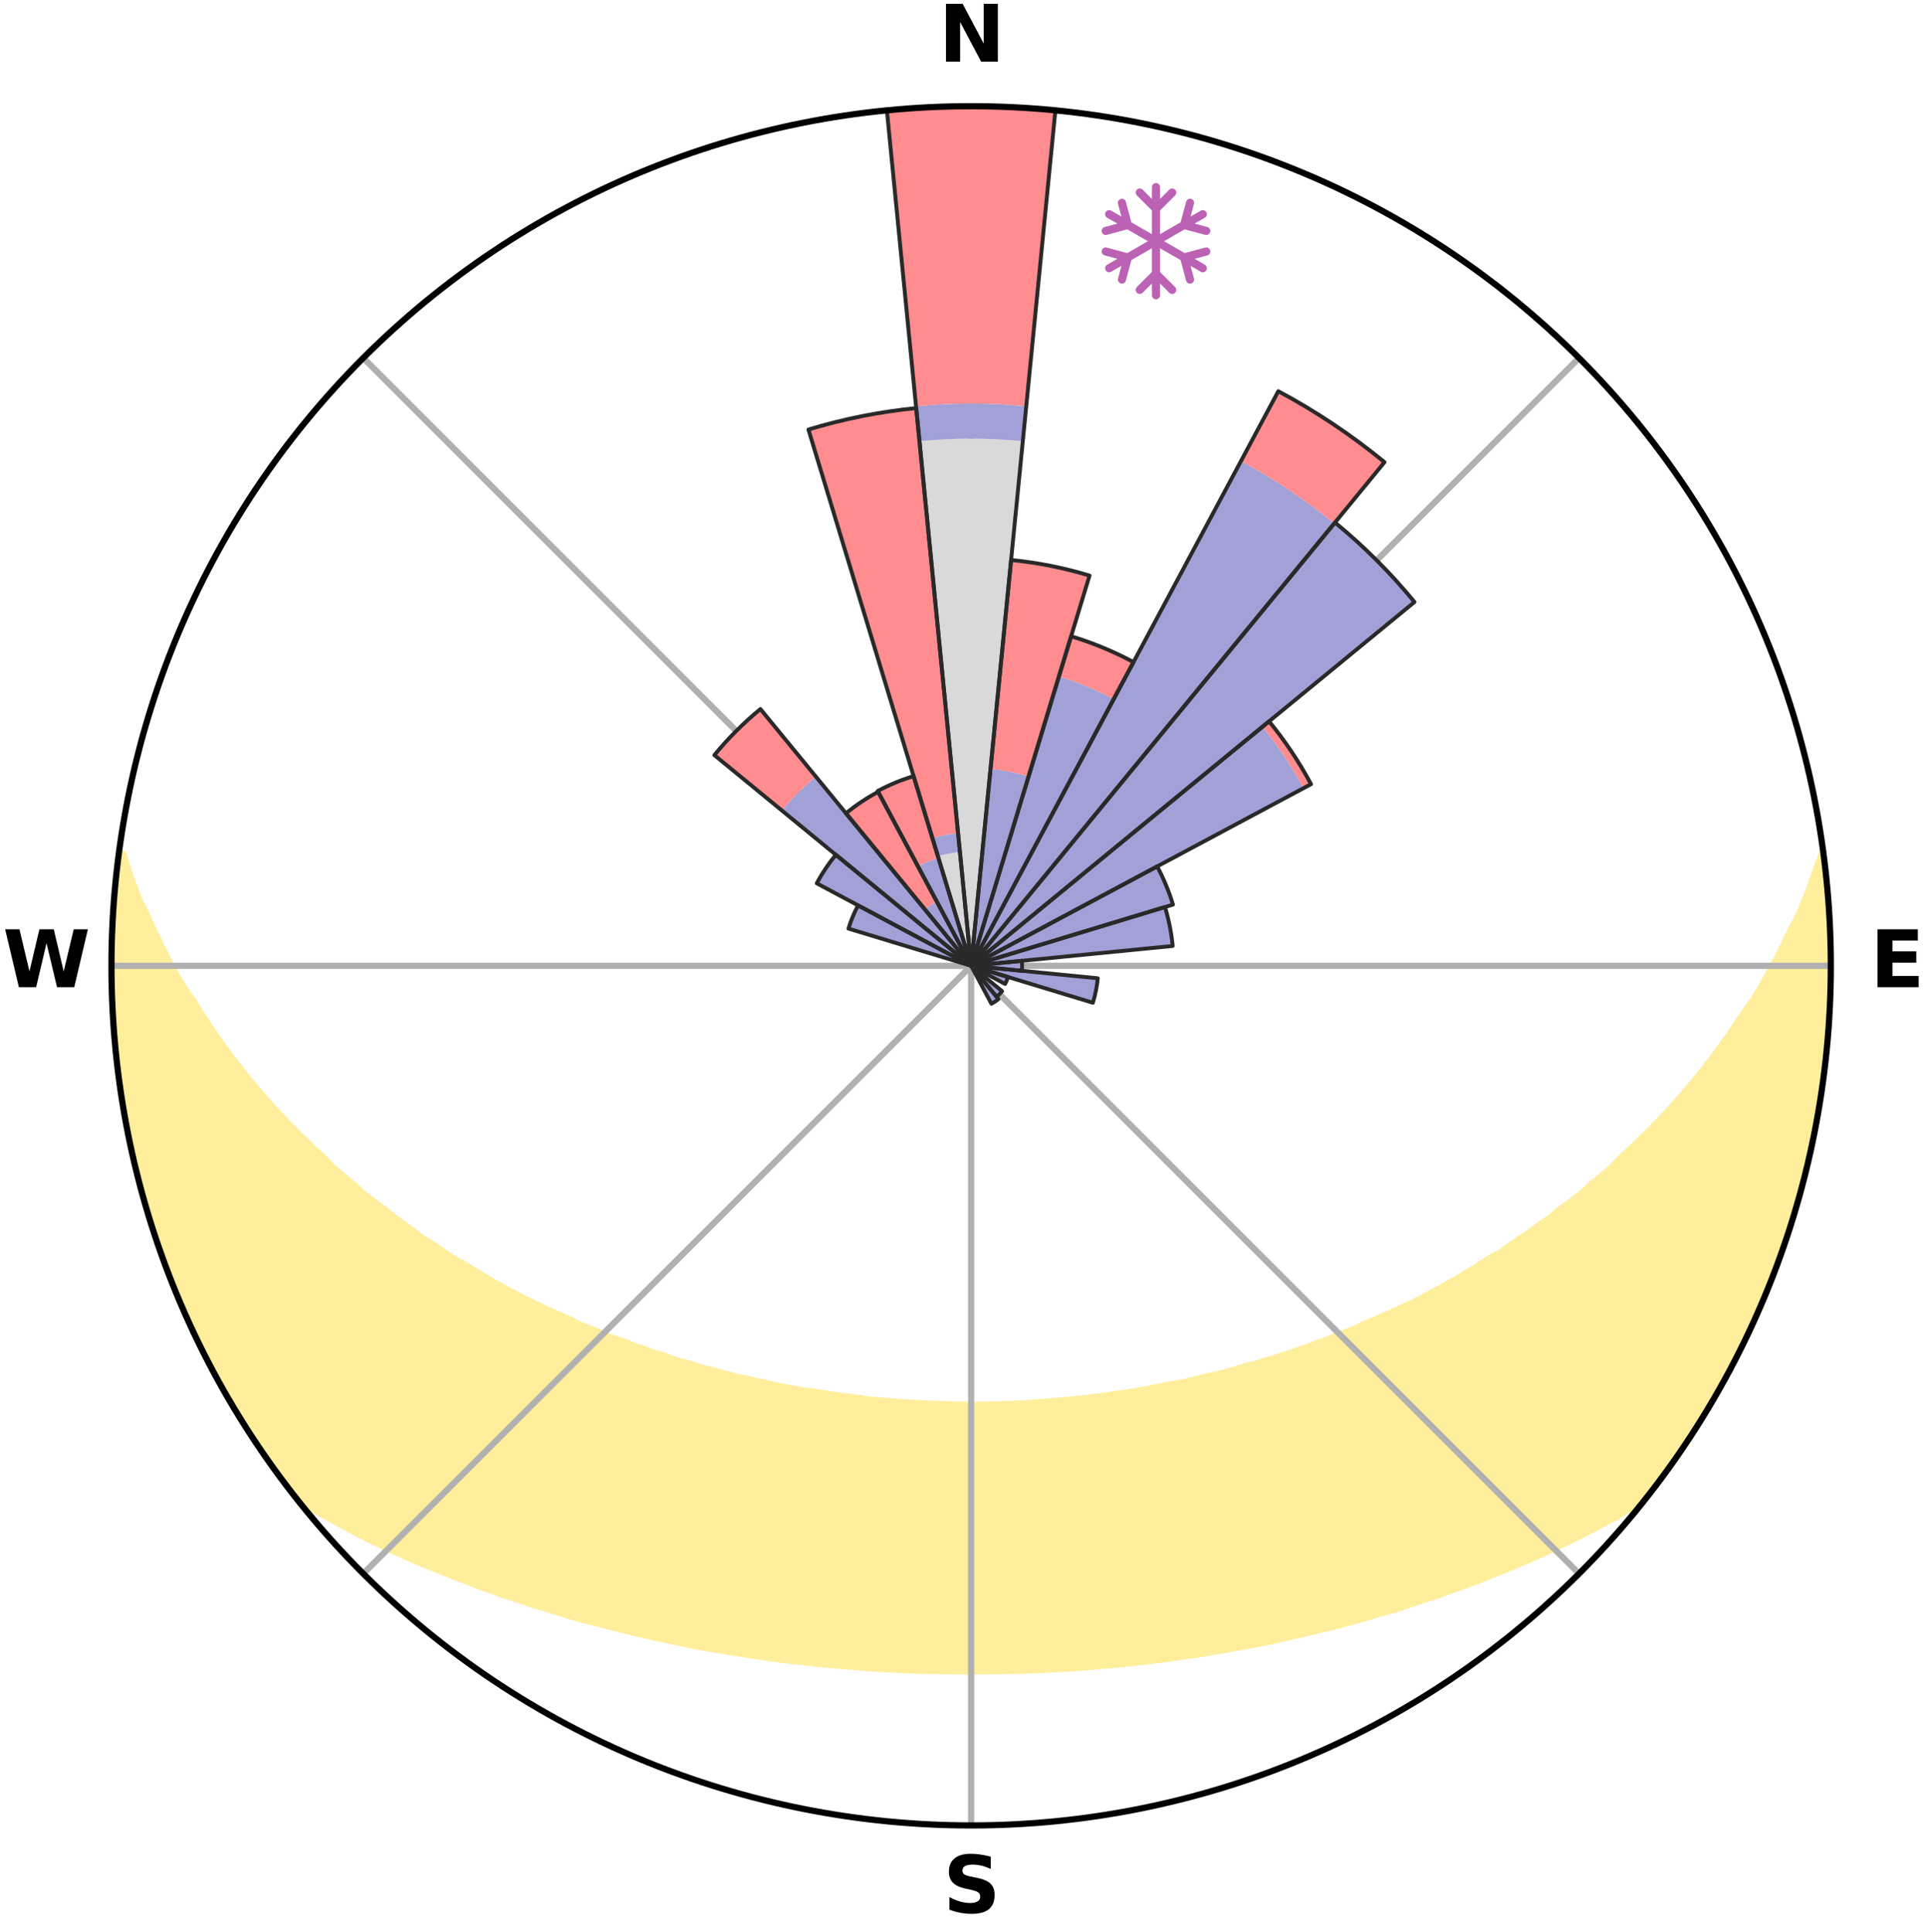 <?xml version="1.0" encoding="utf-8" standalone="no"?>
<!DOCTYPE svg PUBLIC "-//W3C//DTD SVG 1.1//EN"
  "http://www.w3.org/Graphics/SVG/1.1/DTD/svg11.dtd">
<svg xmlns:xlink="http://www.w3.org/1999/xlink" width="248.41pt" height="249.158pt" viewBox="0 0 248.41 249.158" xmlns="http://www.w3.org/2000/svg" version="1.1">
 <title>Ski Rose for Skigebiet Arnsberglifte</title>
 <defs>
  <style type="text/css">*{stroke-linejoin: round; stroke-linecap: butt}</style>
 </defs>
 <g id="figure_1">
  <g id="patch_1">
   <path d="M 0 249.158 
L 248.41 249.158 
L 248.41 0 
L 0 0 
z
" style="fill: #ffffff"/>
  </g>
  <g id="axes_1">
   <g id="patch_2">
    <path d="M 236.135 124.579 
C 236.135 110.018 233.267 95.599 227.695 82.147 
C 222.122 68.695 213.955 56.471 203.659 46.175 
C 193.363 35.879 181.139 27.711 167.687 22.139 
C 154.235 16.567 139.815 13.699 125.255 13.699 
C 110.694 13.699 96.275 16.567 82.823 22.139 
C 69.371 27.711 57.147 35.879 46.851 46.175 
C 36.555 56.471 28.387 68.695 22.815 82.147 
C 17.243 95.599 14.375 110.018 14.375 124.579 
C 14.375 139.14 17.243 153.559 22.815 167.011 
C 28.387 180.463 36.555 192.687 46.851 202.983 
C 57.147 213.279 69.371 221.447 82.823 227.019 
C 96.275 232.591 110.694 235.459 125.255 235.459 
C 139.815 235.459 154.235 232.591 167.687 227.019 
C 181.139 221.447 193.363 213.279 203.659 202.983 
C 213.955 192.687 222.122 180.463 227.695 167.011 
C 233.267 153.559 236.135 139.14 236.135 124.579 
M 125.255 124.579 
C 125.255 124.579 125.255 124.579 125.255 124.579 
C 125.255 124.579 125.255 124.579 125.255 124.579 
C 125.255 124.579 125.255 124.579 125.255 124.579 
C 125.255 124.579 125.255 124.579 125.255 124.579 
C 125.255 124.579 125.255 124.579 125.255 124.579 
C 125.255 124.579 125.255 124.579 125.255 124.579 
C 125.255 124.579 125.255 124.579 125.255 124.579 
C 125.255 124.579 125.255 124.579 125.255 124.579 
C 125.255 124.579 125.255 124.579 125.255 124.579 
C 125.255 124.579 125.255 124.579 125.255 124.579 
C 125.255 124.579 125.255 124.579 125.255 124.579 
C 125.255 124.579 125.255 124.579 125.255 124.579 
C 125.255 124.579 125.255 124.579 125.255 124.579 
C 125.255 124.579 125.255 124.579 125.255 124.579 
C 125.255 124.579 125.255 124.579 125.255 124.579 
C 125.255 124.579 125.255 124.579 125.255 124.579 
z
" style="fill: #ffffff"/>
   </g>
   <g id="PolyCollection_1">
    <defs>
     <path id="mce74a3be79" d="M 235.085 -139.039 
L 235.085 -139.039 
L 234.311 -137.004 
L 233.629 -135.014 
L 232.884 -133.05 
L 232.085 -131.113 
L 231.049 -129.198 
L 230.159 -127.326 
L 229.229 -125.486 
L 228.264 -123.68 
L 227.265 -121.908 
L 226.234 -120.17 
L 224.978 -118.48 
L 223.888 -116.816 
L 222.771 -115.189 
L 221.628 -113.599 
L 220.461 -112.045 
L 219.27 -110.528 
L 218.059 -109.049 
L 216.827 -107.607 
L 215.576 -106.203 
L 214.307 -104.837 
L 213.022 -103.508 
L 211.722 -102.217 
L 210.407 -100.964 
L 209.081 -99.749 
L 207.92 -98.515 
L 206.57 -97.371 
L 205.21 -96.265 
L 204.015 -95.132 
L 202.638 -94.097 
L 201.256 -93.098 
L 200.034 -92.064 
L 198.642 -91.135 
L 197.407 -90.164 
L 196.008 -89.303 
L 194.763 -88.395 
L 193.513 -87.518 
L 192.112 -86.753 
L 190.858 -85.936 
L 189.601 -85.148 
L 188.343 -84.387 
L 187.085 -83.655 
L 185.826 -82.95 
L 184.568 -82.272 
L 183.311 -81.62 
L 182.056 -80.994 
L 180.804 -80.393 
L 179.555 -79.818 
L 178.31 -79.266 
L 177.069 -78.738 
L 175.833 -78.233 
L 174.706 -77.652 
L 173.478 -77.191 
L 172.256 -76.75 
L 171.134 -76.232 
L 169.923 -75.832 
L 168.806 -75.354 
L 167.607 -74.992 
L 166.495 -74.551 
L 165.309 -74.224 
L 164.205 -73.819 
L 163.033 -73.524 
L 161.937 -73.153 
L 160.781 -72.889 
L 159.693 -72.549 
L 158.608 -72.224 
L 157.527 -71.915 
L 156.4 -71.706 
L 155.329 -71.424 
L 154.261 -71.156 
L 153.198 -70.902 
L 152.138 -70.66 
L 151.046 -70.507 
L 149.996 -70.289 
L 148.951 -70.082 
L 147.909 -69.886 
L 146.871 -69.702 
L 145.837 -69.528 
L 144.807 -69.365 
L 143.78 -69.212 
L 142.757 -69.068 
L 141.738 -68.934 
L 140.721 -68.809 
L 139.708 -68.693 
L 138.698 -68.585 
L 137.69 -68.486 
L 136.686 -68.394 
L 135.684 -68.311 
L 134.684 -68.235 
L 133.686 -68.166 
L 132.693 -68.08 
L 131.698 -68.029 
L 130.704 -67.985 
L 129.712 -67.949 
L 128.72 -67.918 
L 127.73 -67.895 
L 126.74 -67.878 
L 125.75 -67.868 
L 124.76 -67.868 
L 123.77 -67.878 
L 122.78 -67.902 
L 121.79 -67.929 
L 120.799 -67.963 
L 119.807 -68.003 
L 118.814 -68.05 
L 117.82 -68.104 
L 116.824 -68.166 
L 115.826 -68.234 
L 114.826 -68.31 
L 113.824 -68.394 
L 112.819 -68.485 
L 111.812 -68.585 
L 110.814 -68.739 
L 109.802 -68.858 
L 108.787 -68.986 
L 107.77 -69.123 
L 106.749 -69.27 
L 105.724 -69.425 
L 104.696 -69.591 
L 103.638 -69.702 
L 102.6 -69.886 
L 101.559 -70.082 
L 100.513 -70.289 
L 99.464 -70.507 
L 98.411 -70.738 
L 97.354 -70.981 
L 96.293 -71.238 
L 95.181 -71.425 
L 94.11 -71.706 
L 93.036 -72.002 
L 91.958 -72.313 
L 90.817 -72.55 
L 89.73 -72.89 
L 88.639 -73.246 
L 87.478 -73.526 
L 86.379 -73.914 
L 85.277 -74.32 
L 84.095 -74.649 
L 82.987 -75.09 
L 81.792 -75.453 
L 80.678 -75.932 
L 79.471 -76.333 
L 78.257 -76.753 
L 77.135 -77.291 
L 75.911 -77.753 
L 74.681 -78.236 
L 73.555 -78.839 
L 72.318 -79.367 
L 71.077 -79.918 
L 69.832 -80.493 
L 68.583 -81.093 
L 67.332 -81.719 
L 66.079 -82.37 
L 64.825 -83.047 
L 63.57 -83.751 
L 62.315 -84.482 
L 61.061 -85.241 
L 59.809 -86.028 
L 58.411 -86.76 
L 57.161 -87.607 
L 55.915 -88.483 
L 54.517 -89.31 
L 53.279 -90.248 
L 52.047 -91.216 
L 50.659 -92.144 
L 49.44 -93.176 
L 48.062 -94.172 
L 46.689 -95.205 
L 45.497 -96.335 
L 44.141 -97.439 
L 42.794 -98.579 
L 41.637 -99.81 
L 40.314 -101.023 
L 39.003 -102.273 
L 37.706 -103.56 
L 36.424 -104.886 
L 35.159 -106.249 
L 33.911 -107.649 
L 32.682 -109.088 
L 31.473 -110.563 
L 30.286 -112.076 
L 29.122 -113.626 
L 27.981 -115.213 
L 26.867 -116.836 
L 25.779 -118.495 
L 24.72 -120.19 
L 23.497 -121.914 
L 22.5 -123.682 
L 21.536 -125.484 
L 20.608 -127.319 
L 19.718 -129.187 
L 18.87 -131.086 
L 17.881 -133.03 
L 17.133 -134.99 
L 16.445 -136.976 
L 15.827 -138.986 
L 15.333 -139.051 
L 15.333 -139.051 
L 15.163 -137.122 
L 14.928 -135.202 
L 14.725 -133.278 
L 14.655 -131.344 
L 14.518 -129.414 
L 14.414 -127.482 
L 14.444 -125.546 
L 14.405 -123.612 
L 14.502 -121.679 
L 14.527 -119.745 
L 14.585 -117.81 
L 14.779 -115.884 
L 14.9 -113.953 
L 15.159 -112.035 
L 15.343 -110.109 
L 15.72 -108.209 
L 15.913 -106.281 
L 16.239 -104.374 
L 16.656 -102.484 
L 17.105 -100.603 
L 17.474 -98.703 
L 18.029 -96.849 
L 18.417 -94.95 
L 19.032 -93.115 
L 19.525 -91.243 
L 20.161 -89.415 
L 20.754 -87.573 
L 21.451 -85.768 
L 22.104 -83.947 
L 22.862 -82.167 
L 23.578 -80.369 
L 24.397 -78.616 
L 25.178 -76.845 
L 26.059 -75.122 
L 26.908 -73.383 
L 27.852 -71.693 
L 28.774 -69.993 
L 29.739 -68.316 
L 30.779 -66.684 
L 31.757 -65.015 
L 32.803 -63.387 
L 33.889 -61.785 
L 35.006 -60.205 
L 36.128 -58.628 
L 37.29 -57.081 
L 38.609 -55.658 
L 40.336 -54.578 
L 42.138 -53.59 
L 43.901 -52.604 
L 45.676 -51.659 
L 47.459 -50.753 
L 49.245 -49.885 
L 51.034 -49.052 
L 52.823 -48.252 
L 54.611 -47.485 
L 56.398 -46.75 
L 58.18 -46.045 
L 59.96 -45.37 
L 61.694 -44.672 
L 63.465 -44.053 
L 65.198 -43.416 
L 66.958 -42.85 
L 68.679 -42.261 
L 70.428 -41.745 
L 72.143 -41.21 
L 73.85 -40.694 
L 75.556 -40.207 
L 77.279 -39.783 
L 78.971 -39.334 
L 80.66 -38.913 
L 82.341 -38.506 
L 84.019 -38.127 
L 85.689 -37.76 
L 87.357 -37.419 
L 89.002 -37.058 
L 90.657 -36.748 
L 92.309 -36.463 
L 93.954 -36.187 
L 95.595 -35.935 
L 97.221 -35.666 
L 98.851 -35.44 
L 100.469 -35.206 
L 102.093 -35.018 
L 103.71 -34.837 
L 105.318 -34.652 
L 106.929 -34.507 
L 108.532 -34.353 
L 110.135 -34.228 
L 111.733 -34.105 
L 113.329 -33.997 
L 114.926 -33.92 
L 116.518 -33.841 
L 118.109 -33.782 
L 119.698 -33.731 
L 121.287 -33.704 
L 122.875 -33.681 
L 124.462 -33.671 
L 126.048 -33.672 
L 127.635 -33.682 
L 129.223 -33.697 
L 130.811 -33.733 
L 132.401 -33.78 
L 133.992 -33.844 
L 135.584 -33.924 
L 137.18 -34.001 
L 138.776 -34.109 
L 140.376 -34.221 
L 141.976 -34.359 
L 143.584 -34.489 
L 145.19 -34.658 
L 146.803 -34.825 
L 148.415 -35.026 
L 150.038 -35.214 
L 151.657 -35.448 
L 153.286 -35.676 
L 154.923 -35.911 
L 156.553 -36.197 
L 158.196 -36.473 
L 159.848 -36.759 
L 161.502 -37.07 
L 163.165 -37.391 
L 164.831 -37.738 
L 166.485 -38.139 
L 168.163 -38.519 
L 169.843 -38.926 
L 171.553 -39.309 
L 173.248 -39.751 
L 174.945 -40.222 
L 176.651 -40.708 
L 178.357 -41.225 
L 180.1 -41.717 
L 181.821 -42.275 
L 183.54 -42.866 
L 185.301 -43.432 
L 187.033 -44.068 
L 188.804 -44.687 
L 190.579 -45.334 
L 192.316 -46.061 
L 194.098 -46.766 
L 195.884 -47.501 
L 197.671 -48.268 
L 199.46 -49.067 
L 201.248 -49.9 
L 203.035 -50.769 
L 204.817 -51.674 
L 206.591 -52.619 
L 208.41 -53.558 
L 210.157 -54.591 
L 211.884 -55.671 
L 213.221 -57.08 
L 214.376 -58.633 
L 215.523 -60.191 
L 216.607 -61.795 
L 217.686 -63.401 
L 218.768 -65.005 
L 219.793 -66.646 
L 220.756 -68.325 
L 221.675 -70.027 
L 222.671 -71.687 
L 223.568 -73.4 
L 224.46 -75.117 
L 225.305 -76.858 
L 226.102 -78.62 
L 226.897 -80.384 
L 227.592 -82.19 
L 228.352 -83.968 
L 229.106 -85.751 
L 229.67 -87.604 
L 230.337 -89.419 
L 230.96 -91.25 
L 231.535 -93.097 
L 232.078 -94.954 
L 232.581 -96.823 
L 233.044 -98.701 
L 233.474 -100.587 
L 233.858 -102.483 
L 234.201 -104.387 
L 234.504 -106.297 
L 234.787 -108.209 
L 235.175 -110.108 
L 235.387 -112.031 
L 235.538 -113.96 
L 235.65 -115.891 
L 235.921 -117.81 
L 235.96 -119.746 
L 235.963 -121.68 
L 236.13 -123.611 
L 236.063 -125.546 
L 235.995 -127.479 
L 236.026 -129.415 
L 235.856 -131.344 
L 235.688 -133.27 
L 235.618 -135.206 
L 235.384 -137.127 
L 235.085 -139.039 
z
" style="stroke: #ffee9c"/>
    </defs>
    <g clip-path="url(#p3eeb20aa8f)">
     <use xlink:href="#mce74a3be79" x="0" y="249.158" style="fill: #ffee9c; stroke: #ffee9c"/>
    </g>
   </g>
   <g id="matplotlib.axis_1">
    <g id="xtick_1">
     <g id="line2d_1">
      <path d="M 125.255 124.579 
L 125.255 13.699 
" clip-path="url(#p3eeb20aa8f)" style="fill: none; stroke: #b0b0b0; stroke-width: 0.8; stroke-linecap: square"/>
     </g>
     <g id="text_1">
      <!-- N -->
      <g transform="translate(121.07 7.958) scale(0.1 -0.1)">
       <defs>
        <path id="DejaVuSans-Bold-4e" d="M 588 4666 
L 1931 4666 
L 3628 1466 
L 3628 4666 
L 4769 4666 
L 4769 0 
L 3425 0 
L 1728 3200 
L 1728 0 
L 588 0 
L 588 4666 
z
" transform="scale(0.016)"/>
       </defs>
       <use xlink:href="#DejaVuSans-Bold-4e"/>
      </g>
     </g>
    </g>
    <g id="xtick_2">
     <g id="line2d_2">
      <path d="M 125.255 124.579 
L 203.659 46.175 
" clip-path="url(#p3eeb20aa8f)" style="fill: none; stroke: #b0b0b0; stroke-width: 0.8; stroke-linecap: square"/>
     </g>
    </g>
    <g id="xtick_3">
     <g id="line2d_3">
      <path d="M 125.255 124.579 
L 236.135 124.579 
" clip-path="url(#p3eeb20aa8f)" style="fill: none; stroke: #b0b0b0; stroke-width: 0.8; stroke-linecap: square"/>
     </g>
     <g id="text_2">
      <!-- E -->
      <g transform="translate(241.219 127.338) scale(0.1 -0.1)">
       <defs>
        <path id="DejaVuSans-Bold-45" d="M 588 4666 
L 3834 4666 
L 3834 3756 
L 1791 3756 
L 1791 2888 
L 3713 2888 
L 3713 1978 
L 1791 1978 
L 1791 909 
L 3903 909 
L 3903 0 
L 588 0 
L 588 4666 
z
" transform="scale(0.016)"/>
       </defs>
       <use xlink:href="#DejaVuSans-Bold-45"/>
      </g>
     </g>
    </g>
    <g id="xtick_4">
     <g id="line2d_4">
      <path d="M 125.255 124.579 
L 203.659 202.983 
" clip-path="url(#p3eeb20aa8f)" style="fill: none; stroke: #b0b0b0; stroke-width: 0.8; stroke-linecap: square"/>
     </g>
    </g>
    <g id="xtick_5">
     <g id="line2d_5">
      <path d="M 125.255 124.579 
L 125.255 235.459 
" clip-path="url(#p3eeb20aa8f)" style="fill: none; stroke: #b0b0b0; stroke-width: 0.8; stroke-linecap: square"/>
     </g>
     <g id="text_3">
      <!-- S -->
      <g transform="translate(121.654 246.718) scale(0.1 -0.1)">
       <defs>
        <path id="DejaVuSans-Bold-53" d="M 3834 4519 
L 3834 3531 
Q 3450 3703 3084 3790 
Q 2719 3878 2394 3878 
Q 1963 3878 1756 3759 
Q 1550 3641 1550 3391 
Q 1550 3203 1689 3098 
Q 1828 2994 2194 2919 
L 2706 2816 
Q 3484 2659 3812 2340 
Q 4141 2022 4141 1434 
Q 4141 663 3683 286 
Q 3225 -91 2284 -91 
Q 1841 -91 1394 -6 
Q 947 78 500 244 
L 500 1259 
Q 947 1022 1364 901 
Q 1781 781 2169 781 
Q 2563 781 2772 912 
Q 2981 1044 2981 1288 
Q 2981 1506 2839 1625 
Q 2697 1744 2272 1838 
L 1806 1941 
Q 1106 2091 782 2419 
Q 459 2747 459 3303 
Q 459 4000 909 4375 
Q 1359 4750 2203 4750 
Q 2588 4750 2994 4692 
Q 3400 4634 3834 4519 
z
" transform="scale(0.016)"/>
       </defs>
       <use xlink:href="#DejaVuSans-Bold-53"/>
      </g>
     </g>
    </g>
    <g id="xtick_6">
     <g id="line2d_6">
      <path d="M 125.255 124.579 
L 46.851 202.983 
" clip-path="url(#p3eeb20aa8f)" style="fill: none; stroke: #b0b0b0; stroke-width: 0.8; stroke-linecap: square"/>
     </g>
    </g>
    <g id="xtick_7">
     <g id="line2d_7">
      <path d="M 125.255 124.579 
L 14.375 124.579 
" clip-path="url(#p3eeb20aa8f)" style="fill: none; stroke: #b0b0b0; stroke-width: 0.8; stroke-linecap: square"/>
     </g>
     <g id="text_4">
      <!-- W -->
      <g transform="translate(0.36 127.338) scale(0.1 -0.1)">
       <defs>
        <path id="DejaVuSans-Bold-57" d="M 191 4666 
L 1344 4666 
L 2150 1275 
L 2950 4666 
L 4109 4666 
L 4909 1275 
L 5716 4666 
L 6859 4666 
L 5759 0 
L 4372 0 
L 3525 3547 
L 2688 0 
L 1300 0 
L 191 4666 
z
" transform="scale(0.016)"/>
       </defs>
       <use xlink:href="#DejaVuSans-Bold-57"/>
      </g>
     </g>
    </g>
    <g id="xtick_8">
     <g id="line2d_8">
      <path d="M 125.255 124.579 
L 46.851 46.175 
" clip-path="url(#p3eeb20aa8f)" style="fill: none; stroke: #b0b0b0; stroke-width: 0.8; stroke-linecap: square"/>
     </g>
    </g>
   </g>
   <g id="matplotlib.axis_2"/>
   <g id="patch_3">
    <path d="M 125.255 124.579 
C 125.255 124.579 125.255 124.579 125.255 124.579 
C 125.255 124.579 125.255 124.579 125.255 124.579 
L 131.919 56.914 
C 129.704 56.696 127.48 56.587 125.255 56.587 
C 123.029 56.587 120.805 56.696 118.59 56.914 
z
" clip-path="url(#p3eeb20aa8f)" style="fill: #d9d9d9"/>
   </g>
   <g id="patch_4">
    <path d="M 125.255 124.579 
C 125.255 124.579 125.255 124.579 125.255 124.579 
C 125.255 124.579 125.255 124.579 125.255 124.579 
L 125.255 124.579 
C 125.255 124.579 125.255 124.579 125.255 124.579 
C 125.255 124.579 125.255 124.579 125.255 124.579 
z
" clip-path="url(#p3eeb20aa8f)" style="fill: #d9d9d9"/>
   </g>
   <g id="patch_5">
    <path d="M 125.255 124.579 
C 125.255 124.579 125.255 124.579 125.255 124.579 
C 125.255 124.579 125.255 124.579 125.255 124.579 
L 125.255 124.579 
C 125.255 124.579 125.255 124.579 125.255 124.579 
C 125.255 124.579 125.255 124.579 125.255 124.579 
z
" clip-path="url(#p3eeb20aa8f)" style="fill: #d9d9d9"/>
   </g>
   <g id="patch_6">
    <path d="M 125.255 124.579 
C 125.255 124.579 125.255 124.579 125.255 124.579 
C 125.255 124.579 125.255 124.579 125.255 124.579 
L 125.255 124.579 
C 125.255 124.579 125.255 124.579 125.255 124.579 
C 125.255 124.579 125.255 124.579 125.255 124.579 
z
" clip-path="url(#p3eeb20aa8f)" style="fill: #d9d9d9"/>
   </g>
   <g id="patch_7">
    <path d="M 125.255 124.579 
C 125.255 124.579 125.255 124.579 125.255 124.579 
C 125.255 124.579 125.255 124.579 125.255 124.579 
L 125.255 124.579 
C 125.255 124.579 125.255 124.579 125.255 124.579 
C 125.255 124.579 125.255 124.579 125.255 124.579 
z
" clip-path="url(#p3eeb20aa8f)" style="fill: #d9d9d9"/>
   </g>
   <g id="patch_8">
    <path d="M 125.255 124.579 
C 125.255 124.579 125.255 124.579 125.255 124.579 
C 125.255 124.579 125.255 124.579 125.255 124.579 
L 125.255 124.579 
C 125.255 124.579 125.255 124.579 125.255 124.579 
C 125.255 124.579 125.255 124.579 125.255 124.579 
z
" clip-path="url(#p3eeb20aa8f)" style="fill: #d9d9d9"/>
   </g>
   <g id="patch_9">
    <path d="M 125.255 124.579 
C 125.255 124.579 125.255 124.579 125.255 124.579 
C 125.255 124.579 125.255 124.579 125.255 124.579 
L 125.255 124.579 
C 125.255 124.579 125.255 124.579 125.255 124.579 
C 125.255 124.579 125.255 124.579 125.255 124.579 
z
" clip-path="url(#p3eeb20aa8f)" style="fill: #d9d9d9"/>
   </g>
   <g id="patch_10">
    <path d="M 125.255 124.579 
C 125.255 124.579 125.255 124.579 125.255 124.579 
C 125.255 124.579 125.255 124.579 125.255 124.579 
L 125.255 124.579 
C 125.255 124.579 125.255 124.579 125.255 124.579 
C 125.255 124.579 125.255 124.579 125.255 124.579 
z
" clip-path="url(#p3eeb20aa8f)" style="fill: #d9d9d9"/>
   </g>
   <g id="patch_11">
    <path d="M 125.255 124.579 
C 125.255 124.579 125.255 124.579 125.255 124.579 
C 125.255 124.579 125.255 124.579 125.255 124.579 
L 125.255 124.579 
C 125.255 124.579 125.255 124.579 125.255 124.579 
C 125.255 124.579 125.255 124.579 125.255 124.579 
z
" clip-path="url(#p3eeb20aa8f)" style="fill: #d9d9d9"/>
   </g>
   <g id="patch_12">
    <path d="M 125.255 124.579 
C 125.255 124.579 125.255 124.579 125.255 124.579 
C 125.255 124.579 125.255 124.579 125.255 124.579 
L 125.255 124.579 
C 125.255 124.579 125.255 124.579 125.255 124.579 
C 125.255 124.579 125.255 124.579 125.255 124.579 
z
" clip-path="url(#p3eeb20aa8f)" style="fill: #d9d9d9"/>
   </g>
   <g id="patch_13">
    <path d="M 125.255 124.579 
C 125.255 124.579 125.255 124.579 125.255 124.579 
C 125.255 124.579 125.255 124.579 125.255 124.579 
L 125.255 124.579 
C 125.255 124.579 125.255 124.579 125.255 124.579 
C 125.255 124.579 125.255 124.579 125.255 124.579 
z
" clip-path="url(#p3eeb20aa8f)" style="fill: #d9d9d9"/>
   </g>
   <g id="patch_14">
    <path d="M 125.255 124.579 
C 125.255 124.579 125.255 124.579 125.255 124.579 
C 125.255 124.579 125.255 124.579 125.255 124.579 
L 125.255 124.579 
C 125.255 124.579 125.255 124.579 125.255 124.579 
C 125.255 124.579 125.255 124.579 125.255 124.579 
z
" clip-path="url(#p3eeb20aa8f)" style="fill: #d9d9d9"/>
   </g>
   <g id="patch_15">
    <path d="M 125.255 124.579 
C 125.255 124.579 125.255 124.579 125.255 124.579 
C 125.255 124.579 125.255 124.579 125.255 124.579 
L 125.255 124.579 
C 125.255 124.579 125.255 124.579 125.255 124.579 
C 125.255 124.579 125.255 124.579 125.255 124.579 
z
" clip-path="url(#p3eeb20aa8f)" style="fill: #d9d9d9"/>
   </g>
   <g id="patch_16">
    <path d="M 125.255 124.579 
C 125.255 124.579 125.255 124.579 125.255 124.579 
C 125.255 124.579 125.255 124.579 125.255 124.579 
L 125.255 124.579 
C 125.255 124.579 125.255 124.579 125.255 124.579 
C 125.255 124.579 125.255 124.579 125.255 124.579 
z
" clip-path="url(#p3eeb20aa8f)" style="fill: #d9d9d9"/>
   </g>
   <g id="patch_17">
    <path d="M 125.255 124.579 
C 125.255 124.579 125.255 124.579 125.255 124.579 
C 125.255 124.579 125.255 124.579 125.255 124.579 
L 125.255 124.579 
C 125.255 124.579 125.255 124.579 125.255 124.579 
C 125.255 124.579 125.255 124.579 125.255 124.579 
z
" clip-path="url(#p3eeb20aa8f)" style="fill: #d9d9d9"/>
   </g>
   <g id="patch_18">
    <path d="M 125.255 124.579 
C 125.255 124.579 125.255 124.579 125.255 124.579 
C 125.255 124.579 125.255 124.579 125.255 124.579 
L 125.255 124.579 
C 125.255 124.579 125.255 124.579 125.255 124.579 
C 125.255 124.579 125.255 124.579 125.255 124.579 
z
" clip-path="url(#p3eeb20aa8f)" style="fill: #d9d9d9"/>
   </g>
   <g id="patch_19">
    <path d="M 125.255 124.579 
C 125.255 124.579 125.255 124.579 125.255 124.579 
C 125.255 124.579 125.255 124.579 125.255 124.579 
L 125.255 124.579 
C 125.255 124.579 125.255 124.579 125.255 124.579 
C 125.255 124.579 125.255 124.579 125.255 124.579 
z
" clip-path="url(#p3eeb20aa8f)" style="fill: #d9d9d9"/>
   </g>
   <g id="patch_20">
    <path d="M 125.255 124.579 
C 125.255 124.579 125.255 124.579 125.255 124.579 
C 125.255 124.579 125.255 124.579 125.255 124.579 
L 125.255 124.579 
C 125.255 124.579 125.255 124.579 125.255 124.579 
C 125.255 124.579 125.255 124.579 125.255 124.579 
z
" clip-path="url(#p3eeb20aa8f)" style="fill: #d9d9d9"/>
   </g>
   <g id="patch_21">
    <path d="M 125.255 124.579 
C 125.255 124.579 125.255 124.579 125.255 124.579 
C 125.255 124.579 125.255 124.579 125.255 124.579 
L 125.255 124.579 
C 125.255 124.579 125.255 124.579 125.255 124.579 
C 125.255 124.579 125.255 124.579 125.255 124.579 
z
" clip-path="url(#p3eeb20aa8f)" style="fill: #d9d9d9"/>
   </g>
   <g id="patch_22">
    <path d="M 125.255 124.579 
C 125.255 124.579 125.255 124.579 125.255 124.579 
C 125.255 124.579 125.255 124.579 125.255 124.579 
L 125.255 124.579 
C 125.255 124.579 125.255 124.579 125.255 124.579 
C 125.255 124.579 125.255 124.579 125.255 124.579 
z
" clip-path="url(#p3eeb20aa8f)" style="fill: #d9d9d9"/>
   </g>
   <g id="patch_23">
    <path d="M 125.255 124.579 
C 125.255 124.579 125.255 124.579 125.255 124.579 
C 125.255 124.579 125.255 124.579 125.255 124.579 
L 125.255 124.579 
C 125.255 124.579 125.255 124.579 125.255 124.579 
C 125.255 124.579 125.255 124.579 125.255 124.579 
z
" clip-path="url(#p3eeb20aa8f)" style="fill: #d9d9d9"/>
   </g>
   <g id="patch_24">
    <path d="M 125.255 124.579 
C 125.255 124.579 125.255 124.579 125.255 124.579 
C 125.255 124.579 125.255 124.579 125.255 124.579 
L 125.255 124.579 
C 125.255 124.579 125.255 124.579 125.255 124.579 
C 125.255 124.579 125.255 124.579 125.255 124.579 
z
" clip-path="url(#p3eeb20aa8f)" style="fill: #d9d9d9"/>
   </g>
   <g id="patch_25">
    <path d="M 125.255 124.579 
C 125.255 124.579 125.255 124.579 125.255 124.579 
C 125.255 124.579 125.255 124.579 125.255 124.579 
L 125.255 124.579 
C 125.255 124.579 125.255 124.579 125.255 124.579 
C 125.255 124.579 125.255 124.579 125.255 124.579 
z
" clip-path="url(#p3eeb20aa8f)" style="fill: #d9d9d9"/>
   </g>
   <g id="patch_26">
    <path d="M 125.255 124.579 
C 125.255 124.579 125.255 124.579 125.255 124.579 
C 125.255 124.579 125.255 124.579 125.255 124.579 
L 125.255 124.579 
C 125.255 124.579 125.255 124.579 125.255 124.579 
C 125.255 124.579 125.255 124.579 125.255 124.579 
z
" clip-path="url(#p3eeb20aa8f)" style="fill: #d9d9d9"/>
   </g>
   <g id="patch_27">
    <path d="M 125.255 124.579 
C 125.255 124.579 125.255 124.579 125.255 124.579 
C 125.255 124.579 125.255 124.579 125.255 124.579 
L 125.255 124.579 
C 125.255 124.579 125.255 124.579 125.255 124.579 
C 125.255 124.579 125.255 124.579 125.255 124.579 
z
" clip-path="url(#p3eeb20aa8f)" style="fill: #d9d9d9"/>
   </g>
   <g id="patch_28">
    <path d="M 125.255 124.579 
C 125.255 124.579 125.255 124.579 125.255 124.579 
C 125.255 124.579 125.255 124.579 125.255 124.579 
L 125.255 124.579 
C 125.255 124.579 125.255 124.579 125.255 124.579 
C 125.255 124.579 125.255 124.579 125.255 124.579 
z
" clip-path="url(#p3eeb20aa8f)" style="fill: #d9d9d9"/>
   </g>
   <g id="patch_29">
    <path d="M 125.255 124.579 
C 125.255 124.579 125.255 124.579 125.255 124.579 
C 125.255 124.579 125.255 124.579 125.255 124.579 
L 125.255 124.579 
C 125.255 124.579 125.255 124.579 125.255 124.579 
C 125.255 124.579 125.255 124.579 125.255 124.579 
z
" clip-path="url(#p3eeb20aa8f)" style="fill: #d9d9d9"/>
   </g>
   <g id="patch_30">
    <path d="M 125.255 124.579 
C 125.255 124.579 125.255 124.579 125.255 124.579 
C 125.255 124.579 125.255 124.579 125.255 124.579 
L 125.255 124.579 
C 125.255 124.579 125.255 124.579 125.255 124.579 
C 125.255 124.579 125.255 124.579 125.255 124.579 
z
" clip-path="url(#p3eeb20aa8f)" style="fill: #d9d9d9"/>
   </g>
   <g id="patch_31">
    <path d="M 125.255 124.579 
C 125.255 124.579 125.255 124.579 125.255 124.579 
C 125.255 124.579 125.255 124.579 125.255 124.579 
L 125.255 124.579 
C 125.255 124.579 125.255 124.579 125.255 124.579 
C 125.255 124.579 125.255 124.579 125.255 124.579 
z
" clip-path="url(#p3eeb20aa8f)" style="fill: #d9d9d9"/>
   </g>
   <g id="patch_32">
    <path d="M 125.255 124.579 
C 125.255 124.579 125.255 124.579 125.255 124.579 
C 125.255 124.579 125.255 124.579 125.255 124.579 
L 125.255 124.579 
C 125.255 124.579 125.255 124.579 125.255 124.579 
C 125.255 124.579 125.255 124.579 125.255 124.579 
z
" clip-path="url(#p3eeb20aa8f)" style="fill: #d9d9d9"/>
   </g>
   <g id="patch_33">
    <path d="M 125.255 124.579 
C 125.255 124.579 125.255 124.579 125.255 124.579 
C 125.255 124.579 125.255 124.579 125.255 124.579 
L 125.255 124.579 
C 125.255 124.579 125.255 124.579 125.255 124.579 
C 125.255 124.579 125.255 124.579 125.255 124.579 
z
" clip-path="url(#p3eeb20aa8f)" style="fill: #d9d9d9"/>
   </g>
   <g id="patch_34">
    <path d="M 125.255 124.579 
C 125.255 124.579 125.255 124.579 125.255 124.579 
C 125.255 124.579 125.255 124.579 125.255 124.579 
L 123.808 109.889 
C 123.327 109.936 122.849 110.007 122.375 110.102 
C 121.901 110.196 121.432 110.313 120.97 110.454 
z
" clip-path="url(#p3eeb20aa8f)" style="fill: #d9d9d9"/>
   </g>
   <g id="patch_35">
    <path d="M 118.59 56.914 
C 120.805 56.696 123.029 56.587 125.255 56.587 
C 127.48 56.587 129.704 56.696 131.919 56.914 
L 132.364 52.401 
C 130.001 52.168 127.629 52.052 125.255 52.052 
C 122.881 52.052 120.508 52.168 118.146 52.401 
z
" clip-path="url(#p3eeb20aa8f)" style="fill: #a1a1d8"/>
   </g>
   <g id="patch_36">
    <path d="M 125.255 124.579 
C 125.255 124.579 125.255 124.579 125.255 124.579 
C 125.255 124.579 125.255 124.579 125.255 124.579 
L 132.665 100.151 
C 131.865 99.909 131.054 99.706 130.235 99.543 
C 129.415 99.38 128.588 99.257 127.757 99.175 
z
" clip-path="url(#p3eeb20aa8f)" style="fill: #a1a1d8"/>
   </g>
   <g id="patch_37">
    <path d="M 125.255 124.579 
C 125.255 124.579 125.255 124.579 125.255 124.579 
C 125.255 124.579 125.255 124.579 125.255 124.579 
L 143.64 90.183 
C 142.514 89.581 141.36 89.035 140.18 88.546 
C 139.001 88.058 137.798 87.627 136.576 87.257 
z
" clip-path="url(#p3eeb20aa8f)" style="fill: #a1a1d8"/>
   </g>
   <g id="patch_38">
    <path d="M 125.255 124.579 
C 125.255 124.579 125.255 124.579 125.255 124.579 
C 125.255 124.579 125.255 124.579 125.255 124.579 
L 172.085 67.516 
C 170.218 65.983 168.276 64.543 166.267 63.2 
C 164.258 61.858 162.184 60.615 160.053 59.476 
z
" clip-path="url(#p3eeb20aa8f)" style="fill: #a1a1d8"/>
   </g>
   <g id="patch_39">
    <path d="M 125.255 124.579 
C 125.255 124.579 125.255 124.579 125.255 124.579 
C 125.255 124.579 125.255 124.579 125.255 124.579 
L 182.436 77.651 
C 180.9 75.78 179.273 73.985 177.561 72.273 
C 175.849 70.561 174.054 68.934 172.183 67.398 
z
" clip-path="url(#p3eeb20aa8f)" style="fill: #a1a1d8"/>
   </g>
   <g id="patch_40">
    <path d="M 125.255 124.579 
C 125.255 124.579 125.255 124.579 125.255 124.579 
C 125.255 124.579 125.255 124.579 125.255 124.579 
L 168.115 101.67 
C 167.365 100.267 166.547 98.902 165.663 97.579 
C 164.78 96.256 163.831 94.978 162.822 93.748 
z
" clip-path="url(#p3eeb20aa8f)" style="fill: #a1a1d8"/>
   </g>
   <g id="patch_41">
    <path d="M 125.255 124.579 
C 125.255 124.579 125.255 124.579 125.255 124.579 
C 125.255 124.579 125.255 124.579 125.255 124.579 
L 151.287 116.682 
C 151.028 115.83 150.728 114.992 150.387 114.169 
C 150.046 113.346 149.666 112.541 149.246 111.756 
z
" clip-path="url(#p3eeb20aa8f)" style="fill: #a1a1d8"/>
   </g>
   <g id="patch_42">
    <path d="M 125.255 124.579 
C 125.255 124.579 125.255 124.579 125.255 124.579 
C 125.255 124.579 125.255 124.579 125.255 124.579 
L 151.253 122.018 
C 151.169 121.168 151.043 120.321 150.877 119.483 
C 150.71 118.644 150.502 117.814 150.254 116.996 
z
" clip-path="url(#p3eeb20aa8f)" style="fill: #a1a1d8"/>
   </g>
   <g id="patch_43">
    <path d="M 125.255 124.579 
C 125.255 124.579 125.255 124.579 125.255 124.579 
C 125.255 124.579 125.255 124.579 125.255 124.579 
L 131.474 125.192 
C 131.494 124.988 131.504 124.784 131.504 124.579 
C 131.504 124.375 131.494 124.17 131.474 123.967 
z
" clip-path="url(#p3eeb20aa8f)" style="fill: #a1a1d8"/>
   </g>
   <g id="patch_44">
    <path d="M 125.255 124.579 
C 125.255 124.579 125.255 124.579 125.255 124.579 
C 125.255 124.579 125.255 124.579 125.255 124.579 
L 140.958 129.343 
C 141.114 128.829 141.244 128.307 141.349 127.78 
C 141.454 127.254 141.533 126.722 141.586 126.187 
z
" clip-path="url(#p3eeb20aa8f)" style="fill: #a1a1d8"/>
   </g>
   <g id="patch_45">
    <path d="M 125.255 124.579 
C 125.255 124.579 125.255 124.579 125.255 124.579 
C 125.255 124.579 125.255 124.579 125.255 124.579 
L 129.635 126.92 
C 129.712 126.777 129.781 126.63 129.843 126.48 
C 129.906 126.329 129.96 126.176 130.008 126.021 
z
" clip-path="url(#p3eeb20aa8f)" style="fill: #a1a1d8"/>
   </g>
   <g id="patch_46">
    <path d="M 125.255 124.579 
C 125.255 124.579 125.255 124.579 125.255 124.579 
C 125.255 124.579 125.255 124.579 125.255 124.579 
L 125.255 124.579 
C 125.255 124.579 125.255 124.579 125.255 124.579 
C 125.255 124.579 125.255 124.579 125.255 124.579 
z
" clip-path="url(#p3eeb20aa8f)" style="fill: #a1a1d8"/>
   </g>
   <g id="patch_47">
    <path d="M 125.255 124.579 
C 125.255 124.579 125.255 124.579 125.255 124.579 
C 125.255 124.579 125.255 124.579 125.255 124.579 
L 128.534 128.575 
C 128.665 128.468 128.791 128.354 128.91 128.234 
C 129.03 128.115 129.143 127.989 129.251 127.858 
z
" clip-path="url(#p3eeb20aa8f)" style="fill: #a1a1d8"/>
   </g>
   <g id="patch_48">
    <path d="M 125.255 124.579 
C 125.255 124.579 125.255 124.579 125.255 124.579 
C 125.255 124.579 125.255 124.579 125.255 124.579 
L 127.872 129.476 
C 128.033 129.391 128.189 129.297 128.34 129.196 
C 128.491 129.095 128.637 128.987 128.778 128.871 
z
" clip-path="url(#p3eeb20aa8f)" style="fill: #a1a1d8"/>
   </g>
   <g id="patch_49">
    <path d="M 125.255 124.579 
C 125.255 124.579 125.255 124.579 125.255 124.579 
C 125.255 124.579 125.255 124.579 125.255 124.579 
L 125.255 124.579 
C 125.255 124.579 125.255 124.579 125.255 124.579 
C 125.255 124.579 125.255 124.579 125.255 124.579 
z
" clip-path="url(#p3eeb20aa8f)" style="fill: #a1a1d8"/>
   </g>
   <g id="patch_50">
    <path d="M 125.255 124.579 
C 125.255 124.579 125.255 124.579 125.255 124.579 
C 125.255 124.579 125.255 124.579 125.255 124.579 
L 125.255 124.579 
C 125.255 124.579 125.255 124.579 125.255 124.579 
C 125.255 124.579 125.255 124.579 125.255 124.579 
z
" clip-path="url(#p3eeb20aa8f)" style="fill: #a1a1d8"/>
   </g>
   <g id="patch_51">
    <path d="M 125.255 124.579 
C 125.255 124.579 125.255 124.579 125.255 124.579 
C 125.255 124.579 125.255 124.579 125.255 124.579 
L 125.255 124.579 
C 125.255 124.579 125.255 124.579 125.255 124.579 
C 125.255 124.579 125.255 124.579 125.255 124.579 
z
" clip-path="url(#p3eeb20aa8f)" style="fill: #a1a1d8"/>
   </g>
   <g id="patch_52">
    <path d="M 125.255 124.579 
C 125.255 124.579 125.255 124.579 125.255 124.579 
C 125.255 124.579 125.255 124.579 125.255 124.579 
L 125.255 124.579 
C 125.255 124.579 125.255 124.579 125.255 124.579 
C 125.255 124.579 125.255 124.579 125.255 124.579 
z
" clip-path="url(#p3eeb20aa8f)" style="fill: #a1a1d8"/>
   </g>
   <g id="patch_53">
    <path d="M 125.255 124.579 
C 125.255 124.579 125.255 124.579 125.255 124.579 
C 125.255 124.579 125.255 124.579 125.255 124.579 
L 125.255 124.579 
C 125.255 124.579 125.255 124.579 125.255 124.579 
C 125.255 124.579 125.255 124.579 125.255 124.579 
z
" clip-path="url(#p3eeb20aa8f)" style="fill: #a1a1d8"/>
   </g>
   <g id="patch_54">
    <path d="M 125.255 124.579 
C 125.255 124.579 125.255 124.579 125.255 124.579 
C 125.255 124.579 125.255 124.579 125.255 124.579 
L 125.255 124.579 
C 125.255 124.579 125.255 124.579 125.255 124.579 
C 125.255 124.579 125.255 124.579 125.255 124.579 
z
" clip-path="url(#p3eeb20aa8f)" style="fill: #a1a1d8"/>
   </g>
   <g id="patch_55">
    <path d="M 125.255 124.579 
C 125.255 124.579 125.255 124.579 125.255 124.579 
C 125.255 124.579 125.255 124.579 125.255 124.579 
L 125.255 124.579 
C 125.255 124.579 125.255 124.579 125.255 124.579 
C 125.255 124.579 125.255 124.579 125.255 124.579 
z
" clip-path="url(#p3eeb20aa8f)" style="fill: #a1a1d8"/>
   </g>
   <g id="patch_56">
    <path d="M 125.255 124.579 
C 125.255 124.579 125.255 124.579 125.255 124.579 
C 125.255 124.579 125.255 124.579 125.255 124.579 
L 125.255 124.579 
C 125.255 124.579 125.255 124.579 125.255 124.579 
C 125.255 124.579 125.255 124.579 125.255 124.579 
z
" clip-path="url(#p3eeb20aa8f)" style="fill: #a1a1d8"/>
   </g>
   <g id="patch_57">
    <path d="M 125.255 124.579 
C 125.255 124.579 125.255 124.579 125.255 124.579 
C 125.255 124.579 125.255 124.579 125.255 124.579 
L 125.255 124.579 
C 125.255 124.579 125.255 124.579 125.255 124.579 
C 125.255 124.579 125.255 124.579 125.255 124.579 
z
" clip-path="url(#p3eeb20aa8f)" style="fill: #a1a1d8"/>
   </g>
   <g id="patch_58">
    <path d="M 125.255 124.579 
C 125.255 124.579 125.255 124.579 125.255 124.579 
C 125.255 124.579 125.255 124.579 125.255 124.579 
L 125.255 124.579 
C 125.255 124.579 125.255 124.579 125.255 124.579 
C 125.255 124.579 125.255 124.579 125.255 124.579 
z
" clip-path="url(#p3eeb20aa8f)" style="fill: #a1a1d8"/>
   </g>
   <g id="patch_59">
    <path d="M 125.255 124.579 
C 125.255 124.579 125.255 124.579 125.255 124.579 
C 125.255 124.579 125.255 124.579 125.255 124.579 
L 125.255 124.579 
C 125.255 124.579 125.255 124.579 125.255 124.579 
C 125.255 124.579 125.255 124.579 125.255 124.579 
z
" clip-path="url(#p3eeb20aa8f)" style="fill: #a1a1d8"/>
   </g>
   <g id="patch_60">
    <path d="M 125.255 124.579 
C 125.255 124.579 125.255 124.579 125.255 124.579 
C 125.255 124.579 125.255 124.579 125.255 124.579 
L 125.255 124.579 
C 125.255 124.579 125.255 124.579 125.255 124.579 
C 125.255 124.579 125.255 124.579 125.255 124.579 
z
" clip-path="url(#p3eeb20aa8f)" style="fill: #a1a1d8"/>
   </g>
   <g id="patch_61">
    <path d="M 125.255 124.579 
C 125.255 124.579 125.255 124.579 125.255 124.579 
C 125.255 124.579 125.255 124.579 125.255 124.579 
L 110.673 116.785 
C 110.418 117.262 110.186 117.752 109.979 118.252 
C 109.772 118.752 109.589 119.261 109.432 119.779 
z
" clip-path="url(#p3eeb20aa8f)" style="fill: #a1a1d8"/>
   </g>
   <g id="patch_62">
    <path d="M 125.255 124.579 
C 125.255 124.579 125.255 124.579 125.255 124.579 
C 125.255 124.579 125.255 124.579 125.255 124.579 
L 107.802 110.256 
C 107.333 110.827 106.892 111.421 106.482 112.035 
C 106.071 112.65 105.691 113.284 105.343 113.936 
z
" clip-path="url(#p3eeb20aa8f)" style="fill: #a1a1d8"/>
   </g>
   <g id="patch_63">
    <path d="M 125.255 124.579 
C 125.255 124.579 125.255 124.579 125.255 124.579 
C 125.255 124.579 125.255 124.579 125.255 124.579 
L 105.224 100.172 
C 104.425 100.827 103.659 101.522 102.928 102.252 
C 102.197 102.983 101.503 103.749 100.847 104.548 
z
" clip-path="url(#p3eeb20aa8f)" style="fill: #a1a1d8"/>
   </g>
   <g id="patch_64">
    <path d="M 125.255 124.579 
C 125.255 124.579 125.255 124.579 125.255 124.579 
C 125.255 124.579 125.255 124.579 125.255 124.579 
L 120.823 116.288 
C 120.552 116.433 120.287 116.591 120.032 116.762 
C 119.776 116.933 119.528 117.116 119.291 117.312 
z
" clip-path="url(#p3eeb20aa8f)" style="fill: #a1a1d8"/>
   </g>
   <g id="patch_65">
    <path d="M 125.255 124.579 
C 125.255 124.579 125.255 124.579 125.255 124.579 
C 125.255 124.579 125.255 124.579 125.255 124.579 
L 121.031 110.655 
C 120.575 110.793 120.127 110.954 119.687 111.136 
C 119.247 111.318 118.816 111.522 118.396 111.746 
z
" clip-path="url(#p3eeb20aa8f)" style="fill: #a1a1d8"/>
   </g>
   <g id="patch_66">
    <path d="M 120.97 110.454 
C 121.432 110.313 121.901 110.196 122.375 110.102 
C 122.849 110.007 123.327 109.936 123.808 109.889 
L 123.568 107.457 
C 123.008 107.512 122.451 107.595 121.898 107.705 
C 121.346 107.815 120.799 107.952 120.261 108.115 
z
" clip-path="url(#p3eeb20aa8f)" style="fill: #a1a1d8"/>
   </g>
   <g id="patch_67">
    <path d="M 118.146 52.401 
C 120.508 52.168 122.881 52.052 125.255 52.052 
C 127.629 52.052 130.001 52.168 132.364 52.401 
L 136.123 14.233 
C 132.511 13.877 128.884 13.699 125.255 13.699 
C 121.626 13.699 117.998 13.877 114.387 14.233 
z
" clip-path="url(#p3eeb20aa8f)" style="fill: #ff8c8e"/>
   </g>
   <g id="patch_68">
    <path d="M 127.757 99.175 
C 128.588 99.257 129.415 99.38 130.235 99.543 
C 131.054 99.706 131.865 99.909 132.665 100.151 
L 140.524 74.244 
C 138.876 73.744 137.205 73.325 135.517 72.989 
C 133.828 72.654 132.124 72.401 130.411 72.232 
z
" clip-path="url(#p3eeb20aa8f)" style="fill: #ff8c8e"/>
   </g>
   <g id="patch_69">
    <path d="M 136.576 87.257 
C 137.798 87.627 139.001 88.058 140.18 88.546 
C 141.36 89.035 142.514 89.581 143.64 90.183 
L 146.195 85.402 
C 144.913 84.717 143.598 84.095 142.255 83.538 
C 140.911 82.982 139.541 82.492 138.15 82.069 
z
" clip-path="url(#p3eeb20aa8f)" style="fill: #ff8c8e"/>
   </g>
   <g id="patch_70">
    <path d="M 160.053 59.476 
C 162.184 60.615 164.258 61.858 166.267 63.2 
C 168.276 64.543 170.218 65.983 172.085 67.516 
L 178.57 59.614 
C 176.444 57.869 174.233 56.23 171.946 54.701 
C 169.659 53.173 167.298 51.758 164.872 50.461 
z
" clip-path="url(#p3eeb20aa8f)" style="fill: #ff8c8e"/>
   </g>
   <g id="patch_71">
    <path d="M 172.183 67.398 
C 174.054 68.934 175.849 70.561 177.561 72.273 
C 179.273 73.985 180.9 75.78 182.436 77.651 
L 182.436 77.651 
C 180.9 75.78 179.273 73.985 177.561 72.273 
C 175.849 70.561 174.054 68.934 172.183 67.398 
z
" clip-path="url(#p3eeb20aa8f)" style="fill: #ff8c8e"/>
   </g>
   <g id="patch_72">
    <path d="M 162.822 93.748 
C 163.831 94.978 164.78 96.256 165.663 97.579 
C 166.547 98.902 167.365 100.267 168.115 101.67 
L 169.093 101.147 
C 168.326 99.712 167.489 98.316 166.585 96.963 
C 165.681 95.61 164.711 94.303 163.679 93.045 
z
" clip-path="url(#p3eeb20aa8f)" style="fill: #ff8c8e"/>
   </g>
   <g id="patch_73">
    <path d="M 149.246 111.756 
C 149.666 112.541 150.046 113.346 150.387 114.169 
C 150.728 114.992 151.028 115.83 151.287 116.682 
L 151.287 116.682 
C 151.028 115.83 150.728 114.992 150.387 114.169 
C 150.046 113.346 149.666 112.541 149.246 111.756 
z
" clip-path="url(#p3eeb20aa8f)" style="fill: #ff8c8e"/>
   </g>
   <g id="patch_74">
    <path d="M 150.254 116.996 
C 150.502 117.814 150.71 118.644 150.877 119.483 
C 151.043 120.321 151.169 121.168 151.253 122.018 
L 151.253 122.018 
C 151.169 121.168 151.043 120.321 150.877 119.483 
C 150.71 118.644 150.502 117.814 150.254 116.996 
z
" clip-path="url(#p3eeb20aa8f)" style="fill: #ff8c8e"/>
   </g>
   <g id="patch_75">
    <path d="M 131.474 123.967 
C 131.494 124.17 131.504 124.375 131.504 124.579 
C 131.504 124.784 131.494 124.988 131.474 125.192 
L 131.793 125.223 
C 131.814 125.009 131.825 124.794 131.825 124.579 
C 131.825 124.364 131.814 124.149 131.793 123.935 
z
" clip-path="url(#p3eeb20aa8f)" style="fill: #ff8c8e"/>
   </g>
   <g id="patch_76">
    <path d="M 141.586 126.187 
C 141.533 126.722 141.454 127.254 141.349 127.78 
C 141.244 128.307 141.114 128.829 140.958 129.343 
L 140.958 129.343 
C 141.114 128.829 141.244 128.307 141.349 127.78 
C 141.454 127.254 141.533 126.722 141.586 126.187 
z
" clip-path="url(#p3eeb20aa8f)" style="fill: #ff8c8e"/>
   </g>
   <g id="patch_77">
    <path d="M 130.008 126.021 
C 129.96 126.176 129.906 126.329 129.843 126.48 
C 129.781 126.63 129.712 126.777 129.635 126.92 
L 129.635 126.92 
C 129.712 126.777 129.781 126.63 129.843 126.48 
C 129.906 126.329 129.96 126.176 130.008 126.021 
z
" clip-path="url(#p3eeb20aa8f)" style="fill: #ff8c8e"/>
   </g>
   <g id="patch_78">
    <path d="M 125.255 124.579 
C 125.255 124.579 125.255 124.579 125.255 124.579 
C 125.255 124.579 125.255 124.579 125.255 124.579 
L 125.255 124.579 
C 125.255 124.579 125.255 124.579 125.255 124.579 
C 125.255 124.579 125.255 124.579 125.255 124.579 
z
" clip-path="url(#p3eeb20aa8f)" style="fill: #ff8c8e"/>
   </g>
   <g id="patch_79">
    <path d="M 129.251 127.858 
C 129.143 127.989 129.03 128.115 128.91 128.234 
C 128.791 128.354 128.665 128.468 128.534 128.575 
L 128.534 128.575 
C 128.665 128.468 128.791 128.354 128.91 128.234 
C 129.03 128.115 129.143 127.989 129.251 127.858 
z
" clip-path="url(#p3eeb20aa8f)" style="fill: #ff8c8e"/>
   </g>
   <g id="patch_80">
    <path d="M 128.778 128.871 
C 128.637 128.987 128.491 129.095 128.34 129.196 
C 128.189 129.297 128.033 129.391 127.872 129.476 
L 127.872 129.476 
C 128.033 129.391 128.189 129.297 128.34 129.196 
C 128.491 129.095 128.637 128.987 128.778 128.871 
z
" clip-path="url(#p3eeb20aa8f)" style="fill: #ff8c8e"/>
   </g>
   <g id="patch_81">
    <path d="M 125.255 124.579 
C 125.255 124.579 125.255 124.579 125.255 124.579 
C 125.255 124.579 125.255 124.579 125.255 124.579 
L 125.255 124.579 
C 125.255 124.579 125.255 124.579 125.255 124.579 
C 125.255 124.579 125.255 124.579 125.255 124.579 
z
" clip-path="url(#p3eeb20aa8f)" style="fill: #ff8c8e"/>
   </g>
   <g id="patch_82">
    <path d="M 125.255 124.579 
C 125.255 124.579 125.255 124.579 125.255 124.579 
C 125.255 124.579 125.255 124.579 125.255 124.579 
L 125.255 124.579 
C 125.255 124.579 125.255 124.579 125.255 124.579 
C 125.255 124.579 125.255 124.579 125.255 124.579 
z
" clip-path="url(#p3eeb20aa8f)" style="fill: #ff8c8e"/>
   </g>
   <g id="patch_83">
    <path d="M 125.255 124.579 
C 125.255 124.579 125.255 124.579 125.255 124.579 
C 125.255 124.579 125.255 124.579 125.255 124.579 
L 125.255 124.579 
C 125.255 124.579 125.255 124.579 125.255 124.579 
C 125.255 124.579 125.255 124.579 125.255 124.579 
z
" clip-path="url(#p3eeb20aa8f)" style="fill: #ff8c8e"/>
   </g>
   <g id="patch_84">
    <path d="M 125.255 124.579 
C 125.255 124.579 125.255 124.579 125.255 124.579 
C 125.255 124.579 125.255 124.579 125.255 124.579 
L 125.255 124.579 
C 125.255 124.579 125.255 124.579 125.255 124.579 
C 125.255 124.579 125.255 124.579 125.255 124.579 
z
" clip-path="url(#p3eeb20aa8f)" style="fill: #ff8c8e"/>
   </g>
   <g id="patch_85">
    <path d="M 125.255 124.579 
C 125.255 124.579 125.255 124.579 125.255 124.579 
C 125.255 124.579 125.255 124.579 125.255 124.579 
L 125.255 124.579 
C 125.255 124.579 125.255 124.579 125.255 124.579 
C 125.255 124.579 125.255 124.579 125.255 124.579 
z
" clip-path="url(#p3eeb20aa8f)" style="fill: #ff8c8e"/>
   </g>
   <g id="patch_86">
    <path d="M 125.255 124.579 
C 125.255 124.579 125.255 124.579 125.255 124.579 
C 125.255 124.579 125.255 124.579 125.255 124.579 
L 125.255 124.579 
C 125.255 124.579 125.255 124.579 125.255 124.579 
C 125.255 124.579 125.255 124.579 125.255 124.579 
z
" clip-path="url(#p3eeb20aa8f)" style="fill: #ff8c8e"/>
   </g>
   <g id="patch_87">
    <path d="M 125.255 124.579 
C 125.255 124.579 125.255 124.579 125.255 124.579 
C 125.255 124.579 125.255 124.579 125.255 124.579 
L 125.255 124.579 
C 125.255 124.579 125.255 124.579 125.255 124.579 
C 125.255 124.579 125.255 124.579 125.255 124.579 
z
" clip-path="url(#p3eeb20aa8f)" style="fill: #ff8c8e"/>
   </g>
   <g id="patch_88">
    <path d="M 125.255 124.579 
C 125.255 124.579 125.255 124.579 125.255 124.579 
C 125.255 124.579 125.255 124.579 125.255 124.579 
L 125.255 124.579 
C 125.255 124.579 125.255 124.579 125.255 124.579 
C 125.255 124.579 125.255 124.579 125.255 124.579 
z
" clip-path="url(#p3eeb20aa8f)" style="fill: #ff8c8e"/>
   </g>
   <g id="patch_89">
    <path d="M 125.255 124.579 
C 125.255 124.579 125.255 124.579 125.255 124.579 
C 125.255 124.579 125.255 124.579 125.255 124.579 
L 125.255 124.579 
C 125.255 124.579 125.255 124.579 125.255 124.579 
C 125.255 124.579 125.255 124.579 125.255 124.579 
z
" clip-path="url(#p3eeb20aa8f)" style="fill: #ff8c8e"/>
   </g>
   <g id="patch_90">
    <path d="M 125.255 124.579 
C 125.255 124.579 125.255 124.579 125.255 124.579 
C 125.255 124.579 125.255 124.579 125.255 124.579 
L 125.255 124.579 
C 125.255 124.579 125.255 124.579 125.255 124.579 
C 125.255 124.579 125.255 124.579 125.255 124.579 
z
" clip-path="url(#p3eeb20aa8f)" style="fill: #ff8c8e"/>
   </g>
   <g id="patch_91">
    <path d="M 125.255 124.579 
C 125.255 124.579 125.255 124.579 125.255 124.579 
C 125.255 124.579 125.255 124.579 125.255 124.579 
L 125.255 124.579 
C 125.255 124.579 125.255 124.579 125.255 124.579 
C 125.255 124.579 125.255 124.579 125.255 124.579 
z
" clip-path="url(#p3eeb20aa8f)" style="fill: #ff8c8e"/>
   </g>
   <g id="patch_92">
    <path d="M 125.255 124.579 
C 125.255 124.579 125.255 124.579 125.255 124.579 
C 125.255 124.579 125.255 124.579 125.255 124.579 
L 125.255 124.579 
C 125.255 124.579 125.255 124.579 125.255 124.579 
C 125.255 124.579 125.255 124.579 125.255 124.579 
z
" clip-path="url(#p3eeb20aa8f)" style="fill: #ff8c8e"/>
   </g>
   <g id="patch_93">
    <path d="M 109.432 119.779 
C 109.589 119.261 109.772 118.752 109.979 118.252 
C 110.186 117.752 110.418 117.262 110.673 116.785 
L 110.673 116.785 
C 110.418 117.262 110.186 117.752 109.979 118.252 
C 109.772 118.752 109.589 119.261 109.432 119.779 
z
" clip-path="url(#p3eeb20aa8f)" style="fill: #ff8c8e"/>
   </g>
   <g id="patch_94">
    <path d="M 105.343 113.936 
C 105.691 113.284 106.071 112.65 106.482 112.035 
C 106.892 111.421 107.333 110.827 107.802 110.256 
L 107.802 110.256 
C 107.333 110.827 106.892 111.421 106.482 112.035 
C 106.071 112.65 105.691 113.284 105.343 113.936 
z
" clip-path="url(#p3eeb20aa8f)" style="fill: #ff8c8e"/>
   </g>
   <g id="patch_95">
    <path d="M 100.847 104.548 
C 101.503 103.749 102.197 102.983 102.928 102.252 
C 103.659 101.522 104.425 100.827 105.224 100.172 
L 98.075 91.46 
C 96.991 92.35 95.951 93.292 94.959 94.284 
C 93.968 95.275 93.025 96.315 92.136 97.399 
z
" clip-path="url(#p3eeb20aa8f)" style="fill: #ff8c8e"/>
   </g>
   <g id="patch_96">
    <path d="M 119.291 117.312 
C 119.528 117.116 119.776 116.933 120.032 116.762 
C 120.287 116.591 120.552 116.433 120.823 116.288 
L 113.26 102.138 
C 112.525 102.53 111.81 102.959 111.118 103.421 
C 110.425 103.884 109.756 104.381 109.112 104.909 
z
" clip-path="url(#p3eeb20aa8f)" style="fill: #ff8c8e"/>
   </g>
   <g id="patch_97">
    <path d="M 118.396 111.746 
C 118.816 111.522 119.247 111.318 119.687 111.136 
C 120.127 110.954 120.575 110.793 121.031 110.655 
L 117.833 100.113 
C 117.032 100.356 116.244 100.638 115.471 100.958 
C 114.698 101.278 113.941 101.636 113.203 102.031 
z
" clip-path="url(#p3eeb20aa8f)" style="fill: #ff8c8e"/>
   </g>
   <g id="patch_98">
    <path d="M 120.261 108.115 
C 120.799 107.952 121.346 107.815 121.898 107.705 
C 122.451 107.595 123.008 107.512 123.568 107.457 
L 118.17 52.641 
C 115.815 52.873 113.473 53.22 111.153 53.682 
C 108.832 54.144 106.535 54.719 104.271 55.406 
z
" clip-path="url(#p3eeb20aa8f)" style="fill: #ff8c8e"/>
   </g>
   <g id="patch_99">
    <path d="M 114.387 14.233 
C 117.998 13.877 121.626 13.699 125.255 13.699 
C 128.884 13.699 132.511 13.877 136.123 14.233 
L 136.123 14.233 
C 132.511 13.877 128.884 13.699 125.255 13.699 
C 121.626 13.699 117.998 13.877 114.387 14.233 
z
" clip-path="url(#p3eeb20aa8f)" style="fill: #828282"/>
   </g>
   <g id="patch_100">
    <path d="M 130.411 72.232 
C 132.124 72.401 133.828 72.654 135.517 72.989 
C 137.205 73.325 138.876 73.744 140.524 74.244 
L 140.524 74.244 
C 138.876 73.744 137.205 73.325 135.517 72.989 
C 133.828 72.654 132.124 72.401 130.411 72.232 
z
" clip-path="url(#p3eeb20aa8f)" style="fill: #828282"/>
   </g>
   <g id="patch_101">
    <path d="M 138.15 82.069 
C 139.541 82.492 140.911 82.982 142.255 83.538 
C 143.598 84.095 144.913 84.717 146.195 85.402 
L 146.195 85.402 
C 144.913 84.717 143.598 84.095 142.255 83.538 
C 140.911 82.982 139.541 82.492 138.15 82.069 
z
" clip-path="url(#p3eeb20aa8f)" style="fill: #828282"/>
   </g>
   <g id="patch_102">
    <path d="M 164.872 50.461 
C 167.298 51.758 169.659 53.173 171.946 54.701 
C 174.233 56.23 176.444 57.869 178.57 59.614 
L 178.57 59.614 
C 176.444 57.869 174.233 56.23 171.946 54.701 
C 169.659 53.173 167.298 51.758 164.872 50.461 
z
" clip-path="url(#p3eeb20aa8f)" style="fill: #828282"/>
   </g>
   <g id="patch_103">
    <path d="M 172.183 67.398 
C 174.054 68.934 175.849 70.561 177.561 72.273 
C 179.273 73.985 180.9 75.78 182.436 77.651 
L 182.436 77.651 
C 180.9 75.78 179.273 73.985 177.561 72.273 
C 175.849 70.561 174.054 68.934 172.183 67.398 
z
" clip-path="url(#p3eeb20aa8f)" style="fill: #828282"/>
   </g>
   <g id="patch_104">
    <path d="M 163.679 93.045 
C 164.711 94.303 165.681 95.61 166.585 96.963 
C 167.489 98.316 168.326 99.712 169.093 101.147 
L 169.093 101.147 
C 168.326 99.712 167.489 98.316 166.585 96.963 
C 165.681 95.61 164.711 94.303 163.679 93.045 
z
" clip-path="url(#p3eeb20aa8f)" style="fill: #828282"/>
   </g>
   <g id="patch_105">
    <path d="M 149.246 111.756 
C 149.666 112.541 150.046 113.346 150.387 114.169 
C 150.728 114.992 151.028 115.83 151.287 116.682 
L 151.287 116.682 
C 151.028 115.83 150.728 114.992 150.387 114.169 
C 150.046 113.346 149.666 112.541 149.246 111.756 
z
" clip-path="url(#p3eeb20aa8f)" style="fill: #828282"/>
   </g>
   <g id="patch_106">
    <path d="M 150.254 116.996 
C 150.502 117.814 150.71 118.644 150.877 119.483 
C 151.043 120.321 151.169 121.168 151.253 122.018 
L 151.253 122.018 
C 151.169 121.168 151.043 120.321 150.877 119.483 
C 150.71 118.644 150.502 117.814 150.254 116.996 
z
" clip-path="url(#p3eeb20aa8f)" style="fill: #828282"/>
   </g>
   <g id="patch_107">
    <path d="M 131.793 123.935 
C 131.814 124.149 131.825 124.364 131.825 124.579 
C 131.825 124.794 131.814 125.009 131.793 125.223 
L 131.793 125.223 
C 131.814 125.009 131.825 124.794 131.825 124.579 
C 131.825 124.364 131.814 124.149 131.793 123.935 
z
" clip-path="url(#p3eeb20aa8f)" style="fill: #828282"/>
   </g>
   <g id="patch_108">
    <path d="M 141.586 126.187 
C 141.533 126.722 141.454 127.254 141.349 127.78 
C 141.244 128.307 141.114 128.829 140.958 129.343 
L 140.958 129.343 
C 141.114 128.829 141.244 128.307 141.349 127.78 
C 141.454 127.254 141.533 126.722 141.586 126.187 
z
" clip-path="url(#p3eeb20aa8f)" style="fill: #828282"/>
   </g>
   <g id="patch_109">
    <path d="M 130.008 126.021 
C 129.96 126.176 129.906 126.329 129.843 126.48 
C 129.781 126.63 129.712 126.777 129.635 126.92 
L 129.635 126.92 
C 129.712 126.777 129.781 126.63 129.843 126.48 
C 129.906 126.329 129.96 126.176 130.008 126.021 
z
" clip-path="url(#p3eeb20aa8f)" style="fill: #828282"/>
   </g>
   <g id="patch_110">
    <path d="M 125.255 124.579 
C 125.255 124.579 125.255 124.579 125.255 124.579 
C 125.255 124.579 125.255 124.579 125.255 124.579 
L 125.255 124.579 
C 125.255 124.579 125.255 124.579 125.255 124.579 
C 125.255 124.579 125.255 124.579 125.255 124.579 
z
" clip-path="url(#p3eeb20aa8f)" style="fill: #828282"/>
   </g>
   <g id="patch_111">
    <path d="M 129.251 127.858 
C 129.143 127.989 129.03 128.115 128.91 128.234 
C 128.791 128.354 128.665 128.468 128.534 128.575 
L 128.534 128.575 
C 128.665 128.468 128.791 128.354 128.91 128.234 
C 129.03 128.115 129.143 127.989 129.251 127.858 
z
" clip-path="url(#p3eeb20aa8f)" style="fill: #828282"/>
   </g>
   <g id="patch_112">
    <path d="M 128.778 128.871 
C 128.637 128.987 128.491 129.095 128.34 129.196 
C 128.189 129.297 128.033 129.391 127.872 129.476 
L 127.872 129.476 
C 128.033 129.391 128.189 129.297 128.34 129.196 
C 128.491 129.095 128.637 128.987 128.778 128.871 
z
" clip-path="url(#p3eeb20aa8f)" style="fill: #828282"/>
   </g>
   <g id="patch_113">
    <path d="M 125.255 124.579 
C 125.255 124.579 125.255 124.579 125.255 124.579 
C 125.255 124.579 125.255 124.579 125.255 124.579 
L 125.255 124.579 
C 125.255 124.579 125.255 124.579 125.255 124.579 
C 125.255 124.579 125.255 124.579 125.255 124.579 
z
" clip-path="url(#p3eeb20aa8f)" style="fill: #828282"/>
   </g>
   <g id="patch_114">
    <path d="M 125.255 124.579 
C 125.255 124.579 125.255 124.579 125.255 124.579 
C 125.255 124.579 125.255 124.579 125.255 124.579 
L 125.255 124.579 
C 125.255 124.579 125.255 124.579 125.255 124.579 
C 125.255 124.579 125.255 124.579 125.255 124.579 
z
" clip-path="url(#p3eeb20aa8f)" style="fill: #828282"/>
   </g>
   <g id="patch_115">
    <path d="M 125.255 124.579 
C 125.255 124.579 125.255 124.579 125.255 124.579 
C 125.255 124.579 125.255 124.579 125.255 124.579 
L 125.255 124.579 
C 125.255 124.579 125.255 124.579 125.255 124.579 
C 125.255 124.579 125.255 124.579 125.255 124.579 
z
" clip-path="url(#p3eeb20aa8f)" style="fill: #828282"/>
   </g>
   <g id="patch_116">
    <path d="M 125.255 124.579 
C 125.255 124.579 125.255 124.579 125.255 124.579 
C 125.255 124.579 125.255 124.579 125.255 124.579 
L 125.255 124.579 
C 125.255 124.579 125.255 124.579 125.255 124.579 
C 125.255 124.579 125.255 124.579 125.255 124.579 
z
" clip-path="url(#p3eeb20aa8f)" style="fill: #828282"/>
   </g>
   <g id="patch_117">
    <path d="M 125.255 124.579 
C 125.255 124.579 125.255 124.579 125.255 124.579 
C 125.255 124.579 125.255 124.579 125.255 124.579 
L 125.255 124.579 
C 125.255 124.579 125.255 124.579 125.255 124.579 
C 125.255 124.579 125.255 124.579 125.255 124.579 
z
" clip-path="url(#p3eeb20aa8f)" style="fill: #828282"/>
   </g>
   <g id="patch_118">
    <path d="M 125.255 124.579 
C 125.255 124.579 125.255 124.579 125.255 124.579 
C 125.255 124.579 125.255 124.579 125.255 124.579 
L 125.255 124.579 
C 125.255 124.579 125.255 124.579 125.255 124.579 
C 125.255 124.579 125.255 124.579 125.255 124.579 
z
" clip-path="url(#p3eeb20aa8f)" style="fill: #828282"/>
   </g>
   <g id="patch_119">
    <path d="M 125.255 124.579 
C 125.255 124.579 125.255 124.579 125.255 124.579 
C 125.255 124.579 125.255 124.579 125.255 124.579 
L 125.255 124.579 
C 125.255 124.579 125.255 124.579 125.255 124.579 
C 125.255 124.579 125.255 124.579 125.255 124.579 
z
" clip-path="url(#p3eeb20aa8f)" style="fill: #828282"/>
   </g>
   <g id="patch_120">
    <path d="M 125.255 124.579 
C 125.255 124.579 125.255 124.579 125.255 124.579 
C 125.255 124.579 125.255 124.579 125.255 124.579 
L 125.255 124.579 
C 125.255 124.579 125.255 124.579 125.255 124.579 
C 125.255 124.579 125.255 124.579 125.255 124.579 
z
" clip-path="url(#p3eeb20aa8f)" style="fill: #828282"/>
   </g>
   <g id="patch_121">
    <path d="M 125.255 124.579 
C 125.255 124.579 125.255 124.579 125.255 124.579 
C 125.255 124.579 125.255 124.579 125.255 124.579 
L 125.255 124.579 
C 125.255 124.579 125.255 124.579 125.255 124.579 
C 125.255 124.579 125.255 124.579 125.255 124.579 
z
" clip-path="url(#p3eeb20aa8f)" style="fill: #828282"/>
   </g>
   <g id="patch_122">
    <path d="M 125.255 124.579 
C 125.255 124.579 125.255 124.579 125.255 124.579 
C 125.255 124.579 125.255 124.579 125.255 124.579 
L 125.255 124.579 
C 125.255 124.579 125.255 124.579 125.255 124.579 
C 125.255 124.579 125.255 124.579 125.255 124.579 
z
" clip-path="url(#p3eeb20aa8f)" style="fill: #828282"/>
   </g>
   <g id="patch_123">
    <path d="M 125.255 124.579 
C 125.255 124.579 125.255 124.579 125.255 124.579 
C 125.255 124.579 125.255 124.579 125.255 124.579 
L 125.255 124.579 
C 125.255 124.579 125.255 124.579 125.255 124.579 
C 125.255 124.579 125.255 124.579 125.255 124.579 
z
" clip-path="url(#p3eeb20aa8f)" style="fill: #828282"/>
   </g>
   <g id="patch_124">
    <path d="M 125.255 124.579 
C 125.255 124.579 125.255 124.579 125.255 124.579 
C 125.255 124.579 125.255 124.579 125.255 124.579 
L 125.255 124.579 
C 125.255 124.579 125.255 124.579 125.255 124.579 
C 125.255 124.579 125.255 124.579 125.255 124.579 
z
" clip-path="url(#p3eeb20aa8f)" style="fill: #828282"/>
   </g>
   <g id="patch_125">
    <path d="M 109.432 119.779 
C 109.589 119.261 109.772 118.752 109.979 118.252 
C 110.186 117.752 110.418 117.262 110.673 116.785 
L 110.673 116.785 
C 110.418 117.262 110.186 117.752 109.979 118.252 
C 109.772 118.752 109.589 119.261 109.432 119.779 
z
" clip-path="url(#p3eeb20aa8f)" style="fill: #828282"/>
   </g>
   <g id="patch_126">
    <path d="M 105.343 113.936 
C 105.691 113.284 106.071 112.65 106.482 112.035 
C 106.892 111.421 107.333 110.827 107.802 110.256 
L 107.802 110.256 
C 107.333 110.827 106.892 111.421 106.482 112.035 
C 106.071 112.65 105.691 113.284 105.343 113.936 
z
" clip-path="url(#p3eeb20aa8f)" style="fill: #828282"/>
   </g>
   <g id="patch_127">
    <path d="M 92.136 97.399 
C 93.025 96.315 93.968 95.275 94.959 94.284 
C 95.951 93.292 96.991 92.35 98.075 91.46 
L 98.075 91.46 
C 96.991 92.35 95.951 93.292 94.959 94.284 
C 93.968 95.275 93.025 96.315 92.136 97.399 
z
" clip-path="url(#p3eeb20aa8f)" style="fill: #828282"/>
   </g>
   <g id="patch_128">
    <path d="M 109.112 104.909 
C 109.756 104.381 110.425 103.884 111.118 103.421 
C 111.81 102.959 112.525 102.53 113.26 102.138 
L 113.26 102.138 
C 112.525 102.53 111.81 102.959 111.118 103.421 
C 110.425 103.884 109.756 104.381 109.112 104.909 
z
" clip-path="url(#p3eeb20aa8f)" style="fill: #828282"/>
   </g>
   <g id="patch_129">
    <path d="M 113.203 102.031 
C 113.941 101.636 114.698 101.278 115.471 100.958 
C 116.244 100.638 117.032 100.356 117.833 100.113 
L 117.833 100.113 
C 117.032 100.356 116.244 100.638 115.471 100.958 
C 114.698 101.278 113.941 101.636 113.203 102.031 
z
" clip-path="url(#p3eeb20aa8f)" style="fill: #828282"/>
   </g>
   <g id="patch_130">
    <path d="M 104.271 55.406 
C 106.535 54.719 108.832 54.144 111.153 53.682 
C 113.473 53.22 115.815 52.873 118.17 52.641 
L 118.17 52.641 
C 115.815 52.873 113.473 53.22 111.153 53.682 
C 108.832 54.144 106.535 54.719 104.271 55.406 
z
" clip-path="url(#p3eeb20aa8f)" style="fill: #828282"/>
   </g>
   <g id="patch_131">
    <path d="M 125.255 124.579 
C 125.255 124.579 125.255 124.579 125.255 124.579 
C 125.255 124.579 125.255 124.579 125.255 124.579 
L 136.123 14.233 
C 132.511 13.877 128.884 13.699 125.255 13.699 
C 121.626 13.699 117.998 13.877 114.387 14.233 
L 125.255 124.579 
z
" clip-path="url(#p3eeb20aa8f)" style="fill: none; stroke: #292929; stroke-width: 0.5; stroke-linejoin: miter"/>
   </g>
   <g id="patch_132">
    <path d="M 125.255 124.579 
C 125.255 124.579 125.255 124.579 125.255 124.579 
C 125.255 124.579 125.255 124.579 125.255 124.579 
L 140.524 74.244 
C 138.876 73.744 137.205 73.325 135.517 72.989 
C 133.828 72.654 132.124 72.401 130.411 72.232 
L 125.255 124.579 
z
" clip-path="url(#p3eeb20aa8f)" style="fill: none; stroke: #292929; stroke-width: 0.5; stroke-linejoin: miter"/>
   </g>
   <g id="patch_133">
    <path d="M 125.255 124.579 
C 125.255 124.579 125.255 124.579 125.255 124.579 
C 125.255 124.579 125.255 124.579 125.255 124.579 
L 146.195 85.402 
C 144.913 84.717 143.598 84.095 142.255 83.538 
C 140.911 82.982 139.541 82.492 138.15 82.069 
L 125.255 124.579 
z
" clip-path="url(#p3eeb20aa8f)" style="fill: none; stroke: #292929; stroke-width: 0.5; stroke-linejoin: miter"/>
   </g>
   <g id="patch_134">
    <path d="M 125.255 124.579 
C 125.255 124.579 125.255 124.579 125.255 124.579 
C 125.255 124.579 125.255 124.579 125.255 124.579 
L 178.57 59.614 
C 176.444 57.869 174.233 56.23 171.946 54.701 
C 169.659 53.173 167.298 51.758 164.872 50.461 
L 125.255 124.579 
z
" clip-path="url(#p3eeb20aa8f)" style="fill: none; stroke: #292929; stroke-width: 0.5; stroke-linejoin: miter"/>
   </g>
   <g id="patch_135">
    <path d="M 125.255 124.579 
C 125.255 124.579 125.255 124.579 125.255 124.579 
C 125.255 124.579 125.255 124.579 125.255 124.579 
L 182.436 77.651 
C 180.9 75.78 179.273 73.985 177.561 72.273 
C 175.849 70.561 174.054 68.934 172.183 67.398 
L 125.255 124.579 
z
" clip-path="url(#p3eeb20aa8f)" style="fill: none; stroke: #292929; stroke-width: 0.5; stroke-linejoin: miter"/>
   </g>
   <g id="patch_136">
    <path d="M 125.255 124.579 
C 125.255 124.579 125.255 124.579 125.255 124.579 
C 125.255 124.579 125.255 124.579 125.255 124.579 
L 169.093 101.147 
C 168.326 99.712 167.489 98.316 166.585 96.963 
C 165.681 95.61 164.711 94.303 163.679 93.045 
L 125.255 124.579 
z
" clip-path="url(#p3eeb20aa8f)" style="fill: none; stroke: #292929; stroke-width: 0.5; stroke-linejoin: miter"/>
   </g>
   <g id="patch_137">
    <path d="M 125.255 124.579 
C 125.255 124.579 125.255 124.579 125.255 124.579 
C 125.255 124.579 125.255 124.579 125.255 124.579 
L 151.287 116.682 
C 151.028 115.83 150.728 114.992 150.387 114.169 
C 150.046 113.346 149.666 112.541 149.246 111.756 
L 125.255 124.579 
z
" clip-path="url(#p3eeb20aa8f)" style="fill: none; stroke: #292929; stroke-width: 0.5; stroke-linejoin: miter"/>
   </g>
   <g id="patch_138">
    <path d="M 125.255 124.579 
C 125.255 124.579 125.255 124.579 125.255 124.579 
C 125.255 124.579 125.255 124.579 125.255 124.579 
L 151.253 122.018 
C 151.169 121.168 151.043 120.321 150.877 119.483 
C 150.71 118.644 150.502 117.814 150.254 116.996 
L 125.255 124.579 
z
" clip-path="url(#p3eeb20aa8f)" style="fill: none; stroke: #292929; stroke-width: 0.5; stroke-linejoin: miter"/>
   </g>
   <g id="patch_139">
    <path d="M 125.255 124.579 
C 125.255 124.579 125.255 124.579 125.255 124.579 
C 125.255 124.579 125.255 124.579 125.255 124.579 
L 131.793 125.223 
C 131.814 125.009 131.825 124.794 131.825 124.579 
C 131.825 124.364 131.814 124.149 131.793 123.935 
L 125.255 124.579 
z
" clip-path="url(#p3eeb20aa8f)" style="fill: none; stroke: #292929; stroke-width: 0.5; stroke-linejoin: miter"/>
   </g>
   <g id="patch_140">
    <path d="M 125.255 124.579 
C 125.255 124.579 125.255 124.579 125.255 124.579 
C 125.255 124.579 125.255 124.579 125.255 124.579 
L 140.958 129.343 
C 141.114 128.829 141.244 128.307 141.349 127.78 
C 141.454 127.254 141.533 126.722 141.586 126.187 
L 125.255 124.579 
z
" clip-path="url(#p3eeb20aa8f)" style="fill: none; stroke: #292929; stroke-width: 0.5; stroke-linejoin: miter"/>
   </g>
   <g id="patch_141">
    <path d="M 125.255 124.579 
C 125.255 124.579 125.255 124.579 125.255 124.579 
C 125.255 124.579 125.255 124.579 125.255 124.579 
L 129.635 126.92 
C 129.712 126.777 129.781 126.63 129.843 126.48 
C 129.906 126.329 129.96 126.176 130.008 126.021 
L 125.255 124.579 
z
" clip-path="url(#p3eeb20aa8f)" style="fill: none; stroke: #292929; stroke-width: 0.5; stroke-linejoin: miter"/>
   </g>
   <g id="patch_142">
    <path d="M 125.255 124.579 
C 125.255 124.579 125.255 124.579 125.255 124.579 
C 125.255 124.579 125.255 124.579 125.255 124.579 
L 125.255 124.579 
C 125.255 124.579 125.255 124.579 125.255 124.579 
C 125.255 124.579 125.255 124.579 125.255 124.579 
L 125.255 124.579 
z
" clip-path="url(#p3eeb20aa8f)" style="fill: none; stroke: #292929; stroke-width: 0.5; stroke-linejoin: miter"/>
   </g>
   <g id="patch_143">
    <path d="M 125.255 124.579 
C 125.255 124.579 125.255 124.579 125.255 124.579 
C 125.255 124.579 125.255 124.579 125.255 124.579 
L 128.534 128.575 
C 128.665 128.468 128.791 128.354 128.91 128.234 
C 129.03 128.115 129.143 127.989 129.251 127.858 
L 125.255 124.579 
z
" clip-path="url(#p3eeb20aa8f)" style="fill: none; stroke: #292929; stroke-width: 0.5; stroke-linejoin: miter"/>
   </g>
   <g id="patch_144">
    <path d="M 125.255 124.579 
C 125.255 124.579 125.255 124.579 125.255 124.579 
C 125.255 124.579 125.255 124.579 125.255 124.579 
L 127.872 129.476 
C 128.033 129.391 128.189 129.297 128.34 129.196 
C 128.491 129.095 128.637 128.987 128.778 128.871 
L 125.255 124.579 
z
" clip-path="url(#p3eeb20aa8f)" style="fill: none; stroke: #292929; stroke-width: 0.5; stroke-linejoin: miter"/>
   </g>
   <g id="patch_145">
    <path d="M 125.255 124.579 
C 125.255 124.579 125.255 124.579 125.255 124.579 
C 125.255 124.579 125.255 124.579 125.255 124.579 
L 125.255 124.579 
C 125.255 124.579 125.255 124.579 125.255 124.579 
C 125.255 124.579 125.255 124.579 125.255 124.579 
L 125.255 124.579 
z
" clip-path="url(#p3eeb20aa8f)" style="fill: none; stroke: #292929; stroke-width: 0.5; stroke-linejoin: miter"/>
   </g>
   <g id="patch_146">
    <path d="M 125.255 124.579 
C 125.255 124.579 125.255 124.579 125.255 124.579 
C 125.255 124.579 125.255 124.579 125.255 124.579 
L 125.255 124.579 
C 125.255 124.579 125.255 124.579 125.255 124.579 
C 125.255 124.579 125.255 124.579 125.255 124.579 
L 125.255 124.579 
z
" clip-path="url(#p3eeb20aa8f)" style="fill: none; stroke: #292929; stroke-width: 0.5; stroke-linejoin: miter"/>
   </g>
   <g id="patch_147">
    <path d="M 125.255 124.579 
C 125.255 124.579 125.255 124.579 125.255 124.579 
C 125.255 124.579 125.255 124.579 125.255 124.579 
L 125.255 124.579 
C 125.255 124.579 125.255 124.579 125.255 124.579 
C 125.255 124.579 125.255 124.579 125.255 124.579 
L 125.255 124.579 
z
" clip-path="url(#p3eeb20aa8f)" style="fill: none; stroke: #292929; stroke-width: 0.5; stroke-linejoin: miter"/>
   </g>
   <g id="patch_148">
    <path d="M 125.255 124.579 
C 125.255 124.579 125.255 124.579 125.255 124.579 
C 125.255 124.579 125.255 124.579 125.255 124.579 
L 125.255 124.579 
C 125.255 124.579 125.255 124.579 125.255 124.579 
C 125.255 124.579 125.255 124.579 125.255 124.579 
L 125.255 124.579 
z
" clip-path="url(#p3eeb20aa8f)" style="fill: none; stroke: #292929; stroke-width: 0.5; stroke-linejoin: miter"/>
   </g>
   <g id="patch_149">
    <path d="M 125.255 124.579 
C 125.255 124.579 125.255 124.579 125.255 124.579 
C 125.255 124.579 125.255 124.579 125.255 124.579 
L 125.255 124.579 
C 125.255 124.579 125.255 124.579 125.255 124.579 
C 125.255 124.579 125.255 124.579 125.255 124.579 
L 125.255 124.579 
z
" clip-path="url(#p3eeb20aa8f)" style="fill: none; stroke: #292929; stroke-width: 0.5; stroke-linejoin: miter"/>
   </g>
   <g id="patch_150">
    <path d="M 125.255 124.579 
C 125.255 124.579 125.255 124.579 125.255 124.579 
C 125.255 124.579 125.255 124.579 125.255 124.579 
L 125.255 124.579 
C 125.255 124.579 125.255 124.579 125.255 124.579 
C 125.255 124.579 125.255 124.579 125.255 124.579 
L 125.255 124.579 
z
" clip-path="url(#p3eeb20aa8f)" style="fill: none; stroke: #292929; stroke-width: 0.5; stroke-linejoin: miter"/>
   </g>
   <g id="patch_151">
    <path d="M 125.255 124.579 
C 125.255 124.579 125.255 124.579 125.255 124.579 
C 125.255 124.579 125.255 124.579 125.255 124.579 
L 125.255 124.579 
C 125.255 124.579 125.255 124.579 125.255 124.579 
C 125.255 124.579 125.255 124.579 125.255 124.579 
L 125.255 124.579 
z
" clip-path="url(#p3eeb20aa8f)" style="fill: none; stroke: #292929; stroke-width: 0.5; stroke-linejoin: miter"/>
   </g>
   <g id="patch_152">
    <path d="M 125.255 124.579 
C 125.255 124.579 125.255 124.579 125.255 124.579 
C 125.255 124.579 125.255 124.579 125.255 124.579 
L 125.255 124.579 
C 125.255 124.579 125.255 124.579 125.255 124.579 
C 125.255 124.579 125.255 124.579 125.255 124.579 
L 125.255 124.579 
z
" clip-path="url(#p3eeb20aa8f)" style="fill: none; stroke: #292929; stroke-width: 0.5; stroke-linejoin: miter"/>
   </g>
   <g id="patch_153">
    <path d="M 125.255 124.579 
C 125.255 124.579 125.255 124.579 125.255 124.579 
C 125.255 124.579 125.255 124.579 125.255 124.579 
L 125.255 124.579 
C 125.255 124.579 125.255 124.579 125.255 124.579 
C 125.255 124.579 125.255 124.579 125.255 124.579 
L 125.255 124.579 
z
" clip-path="url(#p3eeb20aa8f)" style="fill: none; stroke: #292929; stroke-width: 0.5; stroke-linejoin: miter"/>
   </g>
   <g id="patch_154">
    <path d="M 125.255 124.579 
C 125.255 124.579 125.255 124.579 125.255 124.579 
C 125.255 124.579 125.255 124.579 125.255 124.579 
L 125.255 124.579 
C 125.255 124.579 125.255 124.579 125.255 124.579 
C 125.255 124.579 125.255 124.579 125.255 124.579 
L 125.255 124.579 
z
" clip-path="url(#p3eeb20aa8f)" style="fill: none; stroke: #292929; stroke-width: 0.5; stroke-linejoin: miter"/>
   </g>
   <g id="patch_155">
    <path d="M 125.255 124.579 
C 125.255 124.579 125.255 124.579 125.255 124.579 
C 125.255 124.579 125.255 124.579 125.255 124.579 
L 125.255 124.579 
C 125.255 124.579 125.255 124.579 125.255 124.579 
C 125.255 124.579 125.255 124.579 125.255 124.579 
L 125.255 124.579 
z
" clip-path="url(#p3eeb20aa8f)" style="fill: none; stroke: #292929; stroke-width: 0.5; stroke-linejoin: miter"/>
   </g>
   <g id="patch_156">
    <path d="M 125.255 124.579 
C 125.255 124.579 125.255 124.579 125.255 124.579 
C 125.255 124.579 125.255 124.579 125.255 124.579 
L 125.255 124.579 
C 125.255 124.579 125.255 124.579 125.255 124.579 
C 125.255 124.579 125.255 124.579 125.255 124.579 
L 125.255 124.579 
z
" clip-path="url(#p3eeb20aa8f)" style="fill: none; stroke: #292929; stroke-width: 0.5; stroke-linejoin: miter"/>
   </g>
   <g id="patch_157">
    <path d="M 125.255 124.579 
C 125.255 124.579 125.255 124.579 125.255 124.579 
C 125.255 124.579 125.255 124.579 125.255 124.579 
L 110.673 116.785 
C 110.418 117.262 110.186 117.752 109.979 118.252 
C 109.772 118.752 109.589 119.261 109.432 119.779 
L 125.255 124.579 
z
" clip-path="url(#p3eeb20aa8f)" style="fill: none; stroke: #292929; stroke-width: 0.5; stroke-linejoin: miter"/>
   </g>
   <g id="patch_158">
    <path d="M 125.255 124.579 
C 125.255 124.579 125.255 124.579 125.255 124.579 
C 125.255 124.579 125.255 124.579 125.255 124.579 
L 107.802 110.256 
C 107.333 110.827 106.892 111.421 106.482 112.035 
C 106.071 112.65 105.691 113.284 105.343 113.936 
L 125.255 124.579 
z
" clip-path="url(#p3eeb20aa8f)" style="fill: none; stroke: #292929; stroke-width: 0.5; stroke-linejoin: miter"/>
   </g>
   <g id="patch_159">
    <path d="M 125.255 124.579 
C 125.255 124.579 125.255 124.579 125.255 124.579 
C 125.255 124.579 125.255 124.579 125.255 124.579 
L 98.075 91.46 
C 96.991 92.35 95.951 93.292 94.959 94.284 
C 93.968 95.275 93.025 96.315 92.136 97.399 
L 125.255 124.579 
z
" clip-path="url(#p3eeb20aa8f)" style="fill: none; stroke: #292929; stroke-width: 0.5; stroke-linejoin: miter"/>
   </g>
   <g id="patch_160">
    <path d="M 125.255 124.579 
C 125.255 124.579 125.255 124.579 125.255 124.579 
C 125.255 124.579 125.255 124.579 125.255 124.579 
L 113.26 102.138 
C 112.525 102.53 111.81 102.959 111.118 103.421 
C 110.425 103.884 109.756 104.381 109.112 104.909 
L 125.255 124.579 
z
" clip-path="url(#p3eeb20aa8f)" style="fill: none; stroke: #292929; stroke-width: 0.5; stroke-linejoin: miter"/>
   </g>
   <g id="patch_161">
    <path d="M 125.255 124.579 
C 125.255 124.579 125.255 124.579 125.255 124.579 
C 125.255 124.579 125.255 124.579 125.255 124.579 
L 117.833 100.113 
C 117.032 100.356 116.244 100.638 115.471 100.958 
C 114.698 101.278 113.941 101.636 113.203 102.031 
L 125.255 124.579 
z
" clip-path="url(#p3eeb20aa8f)" style="fill: none; stroke: #292929; stroke-width: 0.5; stroke-linejoin: miter"/>
   </g>
   <g id="patch_162">
    <path d="M 125.255 124.579 
C 125.255 124.579 125.255 124.579 125.255 124.579 
C 125.255 124.579 125.255 124.579 125.255 124.579 
L 118.17 52.641 
C 115.815 52.873 113.473 53.22 111.153 53.682 
C 108.832 54.144 106.535 54.719 104.271 55.406 
L 125.255 124.579 
z
" clip-path="url(#p3eeb20aa8f)" style="fill: none; stroke: #292929; stroke-width: 0.5; stroke-linejoin: miter"/>
   </g>
   <g id="PathCollection_1">
    <defs>
     <path id="m5f0764e536" d="M 0.194 7.414 
L 0.194 7.414 
C 0.055 7.414 -0.078 7.359 -0.176 7.261 
C -0.274 7.163 -0.33 7.03 -0.33 6.891 
L -0.33 5.365 
L -1.528 6.564 
L -1.528 6.564 
C -1.577 6.613 -1.635 6.651 -1.698 6.678 
C -1.762 6.704 -1.83 6.718 -1.899 6.718 
C -1.968 6.718 -2.036 6.704 -2.1 6.678 
C -2.163 6.651 -2.221 6.613 -2.27 6.564 
L -2.27 6.564 
C -2.318 6.515 -2.357 6.458 -2.383 6.394 
C -2.41 6.33 -2.423 6.262 -2.423 6.193 
C -2.423 6.124 -2.41 6.056 -2.383 5.993 
C -2.357 5.929 -2.318 5.871 -2.27 5.823 
L -0.33 3.884 
L -0.33 0.821 
L -2.981 2.352 
L -3.692 5.001 
L -3.692 5.001 
C -3.728 5.135 -3.815 5.25 -3.935 5.319 
C -4.055 5.389 -4.198 5.408 -4.332 5.372 
L -4.332 5.372 
C -4.466 5.336 -4.581 5.249 -4.65 5.129 
C -4.719 5.009 -4.738 4.866 -4.703 4.732 
L -4.263 3.093 
L -5.586 3.856 
L -5.586 3.856 
C -5.645 3.89 -5.711 3.913 -5.779 3.922 
C -5.847 3.931 -5.916 3.926 -5.983 3.909 
C -6.049 3.891 -6.111 3.86 -6.166 3.818 
C -6.221 3.777 -6.266 3.724 -6.301 3.665 
L -6.301 3.665 
C -6.335 3.605 -6.358 3.54 -6.367 3.471 
C -6.375 3.403 -6.371 3.334 -6.353 3.267 
C -6.335 3.201 -6.304 3.139 -6.263 3.084 
C -6.221 3.03 -6.168 2.984 -6.109 2.95 
L -4.786 2.187 
L -6.425 1.747 
L -6.425 1.747 
C -6.559 1.711 -6.673 1.623 -6.743 1.503 
C -6.812 1.383 -6.831 1.24 -6.795 1.106 
L -6.795 1.106 
C -6.777 1.04 -6.747 0.978 -6.705 0.923 
C -6.663 0.869 -6.611 0.823 -6.551 0.789 
C -6.491 0.754 -6.426 0.732 -6.357 0.723 
C -6.289 0.715 -6.22 0.719 -6.154 0.737 
L -3.505 1.447 
L -0.852 -0.085 
L -3.504 -1.616 
L -6.154 -0.906 
L -6.154 -0.906 
C -6.22 -0.888 -6.289 -0.883 -6.358 -0.892 
C -6.426 -0.901 -6.492 -0.924 -6.551 -0.958 
C -6.611 -0.992 -6.663 -1.038 -6.705 -1.093 
C -6.747 -1.148 -6.778 -1.21 -6.795 -1.276 
L -6.795 -1.276 
C -6.831 -1.41 -6.812 -1.553 -6.743 -1.673 
C -6.673 -1.793 -6.559 -1.881 -6.425 -1.917 
L -4.786 -2.355 
L -6.109 -3.12 
L -6.109 -3.12 
C -6.229 -3.189 -6.316 -3.303 -6.352 -3.437 
C -6.388 -3.571 -6.37 -3.713 -6.301 -3.834 
L -6.301 -3.834 
C -6.266 -3.893 -6.221 -3.945 -6.166 -3.987 
C -6.112 -4.029 -6.049 -4.06 -5.983 -4.078 
C -5.917 -4.096 -5.847 -4.1 -5.779 -4.091 
C -5.711 -4.082 -5.645 -4.06 -5.586 -4.026 
L -4.263 -3.261 
L -4.703 -4.9 
L -4.703 -4.9 
C -4.738 -5.034 -4.719 -5.177 -4.65 -5.297 
C -4.581 -5.417 -4.466 -5.505 -4.332 -5.541 
L -4.332 -5.541 
C -4.198 -5.576 -4.056 -5.558 -3.936 -5.488 
C -3.816 -5.419 -3.728 -5.305 -3.692 -5.171 
L -2.982 -2.522 
L -0.329 -0.99 
L -0.329 -4.052 
L -2.269 -5.992 
L -2.269 -5.992 
C -2.318 -6.04 -2.357 -6.098 -2.383 -6.162 
C -2.41 -6.225 -2.423 -6.293 -2.423 -6.362 
C -2.423 -6.431 -2.41 -6.499 -2.383 -6.563 
C -2.357 -6.626 -2.318 -6.684 -2.269 -6.733 
L -2.269 -6.733 
C -2.221 -6.782 -2.163 -6.82 -2.1 -6.847 
C -2.036 -6.873 -1.968 -6.887 -1.899 -6.887 
C -1.83 -6.887 -1.762 -6.873 -1.698 -6.847 
C -1.635 -6.82 -1.577 -6.782 -1.528 -6.733 
L -0.329 -5.534 
L -0.329 -7.06 
L -0.329 -7.06 
C -0.329 -7.198 -0.274 -7.332 -0.176 -7.43 
C -0.078 -7.528 0.055 -7.583 0.194 -7.583 
L 0.194 -7.583 
C 0.332 -7.583 0.466 -7.528 0.564 -7.43 
C 0.662 -7.332 0.717 -7.198 0.717 -7.06 
L 0.717 -5.534 
L 1.916 -6.733 
L 1.916 -6.733 
C 1.964 -6.782 2.022 -6.82 2.086 -6.847 
C 2.149 -6.873 2.218 -6.887 2.286 -6.887 
C 2.355 -6.887 2.423 -6.873 2.487 -6.847 
C 2.551 -6.82 2.608 -6.782 2.657 -6.733 
L 2.657 -6.733 
C 2.706 -6.684 2.744 -6.626 2.771 -6.563 
C 2.797 -6.499 2.811 -6.431 2.811 -6.362 
C 2.811 -6.293 2.797 -6.225 2.771 -6.162 
C 2.744 -6.098 2.706 -6.04 2.657 -5.992 
L 0.717 -4.052 
L 0.717 -0.991 
L 3.369 -2.523 
L 4.079 -5.171 
L 4.079 -5.171 
C 4.115 -5.305 4.203 -5.419 4.323 -5.488 
C 4.443 -5.558 4.586 -5.576 4.72 -5.541 
L 4.72 -5.541 
C 4.854 -5.505 4.968 -5.417 5.038 -5.297 
C 5.107 -5.177 5.126 -5.034 5.09 -4.9 
L 4.65 -3.263 
L 5.973 -4.026 
L 5.973 -4.026 
C 6.033 -4.06 6.098 -4.082 6.167 -4.091 
C 6.235 -4.1 6.304 -4.096 6.37 -4.078 
C 6.437 -4.06 6.499 -4.029 6.554 -3.987 
C 6.608 -3.945 6.654 -3.893 6.688 -3.833 
L 6.688 -3.833 
C 6.757 -3.713 6.776 -3.571 6.74 -3.437 
C 6.704 -3.303 6.616 -3.189 6.496 -3.12 
L 5.173 -2.355 
L 6.812 -1.917 
L 6.812 -1.917 
C 6.946 -1.881 7.061 -1.793 7.13 -1.673 
C 7.2 -1.553 7.219 -1.41 7.183 -1.276 
L 7.183 -1.276 
C 7.165 -1.21 7.134 -1.147 7.093 -1.093 
C 7.051 -1.038 6.998 -0.992 6.939 -0.958 
C 6.879 -0.923 6.813 -0.901 6.745 -0.892 
C 6.677 -0.883 6.608 -0.888 6.541 -0.906 
L 3.891 -1.616 
L 1.239 -0.085 
L 3.893 1.447 
L 6.541 0.737 
L 6.541 0.737 
C 6.675 0.701 6.818 0.72 6.938 0.789 
C 7.058 0.859 7.145 0.973 7.181 1.106 
L 7.181 1.106 
C 7.217 1.24 7.198 1.383 7.129 1.503 
C 7.06 1.623 6.946 1.711 6.812 1.747 
L 5.173 2.187 
L 6.496 2.95 
L 6.496 2.95 
C 6.556 2.984 6.608 3.03 6.65 3.085 
C 6.691 3.139 6.722 3.201 6.74 3.268 
C 6.758 3.334 6.762 3.404 6.753 3.472 
C 6.744 3.54 6.721 3.606 6.687 3.665 
L 6.687 3.665 
C 6.617 3.785 6.503 3.872 6.369 3.908 
C 6.236 3.944 6.093 3.925 5.973 3.856 
L 4.65 3.091 
L 5.089 4.732 
L 5.089 4.732 
C 5.125 4.866 5.106 5.008 5.037 5.128 
C 4.967 5.248 4.853 5.336 4.72 5.372 
L 4.72 5.372 
C 4.586 5.408 4.443 5.389 4.323 5.319 
C 4.203 5.25 4.115 5.136 4.079 5.002 
L 3.368 2.352 
L 0.717 0.821 
L 0.717 3.884 
L 2.657 5.823 
L 2.657 5.823 
C 2.706 5.871 2.745 5.929 2.771 5.993 
C 2.797 6.056 2.811 6.125 2.811 6.193 
C 2.811 6.262 2.797 6.331 2.771 6.394 
C 2.745 6.458 2.706 6.515 2.657 6.564 
L 2.657 6.564 
C 2.608 6.613 2.551 6.652 2.487 6.678 
C 2.424 6.704 2.355 6.718 2.286 6.718 
C 2.218 6.718 2.149 6.704 2.086 6.678 
C 2.022 6.652 1.965 6.613 1.916 6.564 
L 0.717 5.365 
L 0.717 6.891 
L 0.717 6.891 
C 0.717 7.03 0.662 7.163 0.564 7.261 
C 0.466 7.359 0.333 7.414 0.194 7.414 
L 0.194 7.414 
z
"/>
    </defs>
    <g clip-path="url(#p3eeb20aa8f)">
     <use xlink:href="#m5f0764e536" x="148.902" y="31.198" style="fill: #9e2096; fill-opacity: 0.7"/>
    </g>
   </g>
   <g id="patch_163">
    <path d="M 125.255 13.699 
C 110.694 13.699 96.275 16.567 82.823 22.139 
C 69.371 27.711 57.147 35.879 46.851 46.175 
C 36.555 56.471 28.387 68.695 22.815 82.147 
C 17.243 95.599 14.375 110.018 14.375 124.579 
C 14.375 139.14 17.243 153.559 22.815 167.011 
C 28.387 180.463 36.555 192.687 46.851 202.983 
C 57.147 213.279 69.371 221.447 82.823 227.019 
C 96.275 232.591 110.694 235.459 125.255 235.459 
C 139.815 235.459 154.235 232.591 167.687 227.019 
C 181.139 221.447 193.363 213.279 203.659 202.983 
C 213.955 192.687 222.122 180.463 227.695 167.011 
C 233.267 153.559 236.135 139.14 236.135 124.579 
C 236.135 110.018 233.267 95.599 227.695 82.147 
C 222.122 68.695 213.955 56.471 203.659 46.175 
C 193.363 35.879 181.139 27.711 167.687 22.139 
C 154.235 16.567 139.815 13.699 125.255 13.699 
" style="fill: none; stroke: #000000; stroke-width: 0.8; stroke-linejoin: miter; stroke-linecap: square"/>
   </g>
  </g>
 </g>
 <defs>
  <clipPath id="p3eeb20aa8f">
   <path d="M 236.135 124.579 
C 236.135 110.018 233.267 95.599 227.695 82.147 
C 222.122 68.695 213.955 56.471 203.659 46.175 
C 193.363 35.879 181.139 27.711 167.687 22.139 
C 154.235 16.567 139.815 13.699 125.255 13.699 
C 110.694 13.699 96.275 16.567 82.823 22.139 
C 69.371 27.711 57.147 35.879 46.851 46.175 
C 36.555 56.471 28.387 68.695 22.815 82.147 
C 17.243 95.599 14.375 110.018 14.375 124.579 
C 14.375 139.14 17.243 153.559 22.815 167.011 
C 28.387 180.463 36.555 192.687 46.851 202.983 
C 57.147 213.279 69.371 221.447 82.823 227.019 
C 96.275 232.591 110.694 235.459 125.255 235.459 
C 139.815 235.459 154.235 232.591 167.687 227.019 
C 181.139 221.447 193.363 213.279 203.659 202.983 
C 213.955 192.687 222.122 180.463 227.695 167.011 
C 233.267 153.559 236.135 139.14 236.135 124.579 
M 125.255 124.579 
C 125.255 124.579 125.255 124.579 125.255 124.579 
C 125.255 124.579 125.255 124.579 125.255 124.579 
C 125.255 124.579 125.255 124.579 125.255 124.579 
C 125.255 124.579 125.255 124.579 125.255 124.579 
C 125.255 124.579 125.255 124.579 125.255 124.579 
C 125.255 124.579 125.255 124.579 125.255 124.579 
C 125.255 124.579 125.255 124.579 125.255 124.579 
C 125.255 124.579 125.255 124.579 125.255 124.579 
C 125.255 124.579 125.255 124.579 125.255 124.579 
C 125.255 124.579 125.255 124.579 125.255 124.579 
C 125.255 124.579 125.255 124.579 125.255 124.579 
C 125.255 124.579 125.255 124.579 125.255 124.579 
C 125.255 124.579 125.255 124.579 125.255 124.579 
C 125.255 124.579 125.255 124.579 125.255 124.579 
C 125.255 124.579 125.255 124.579 125.255 124.579 
C 125.255 124.579 125.255 124.579 125.255 124.579 
z
"/>
  </clipPath>
 </defs>
</svg>
